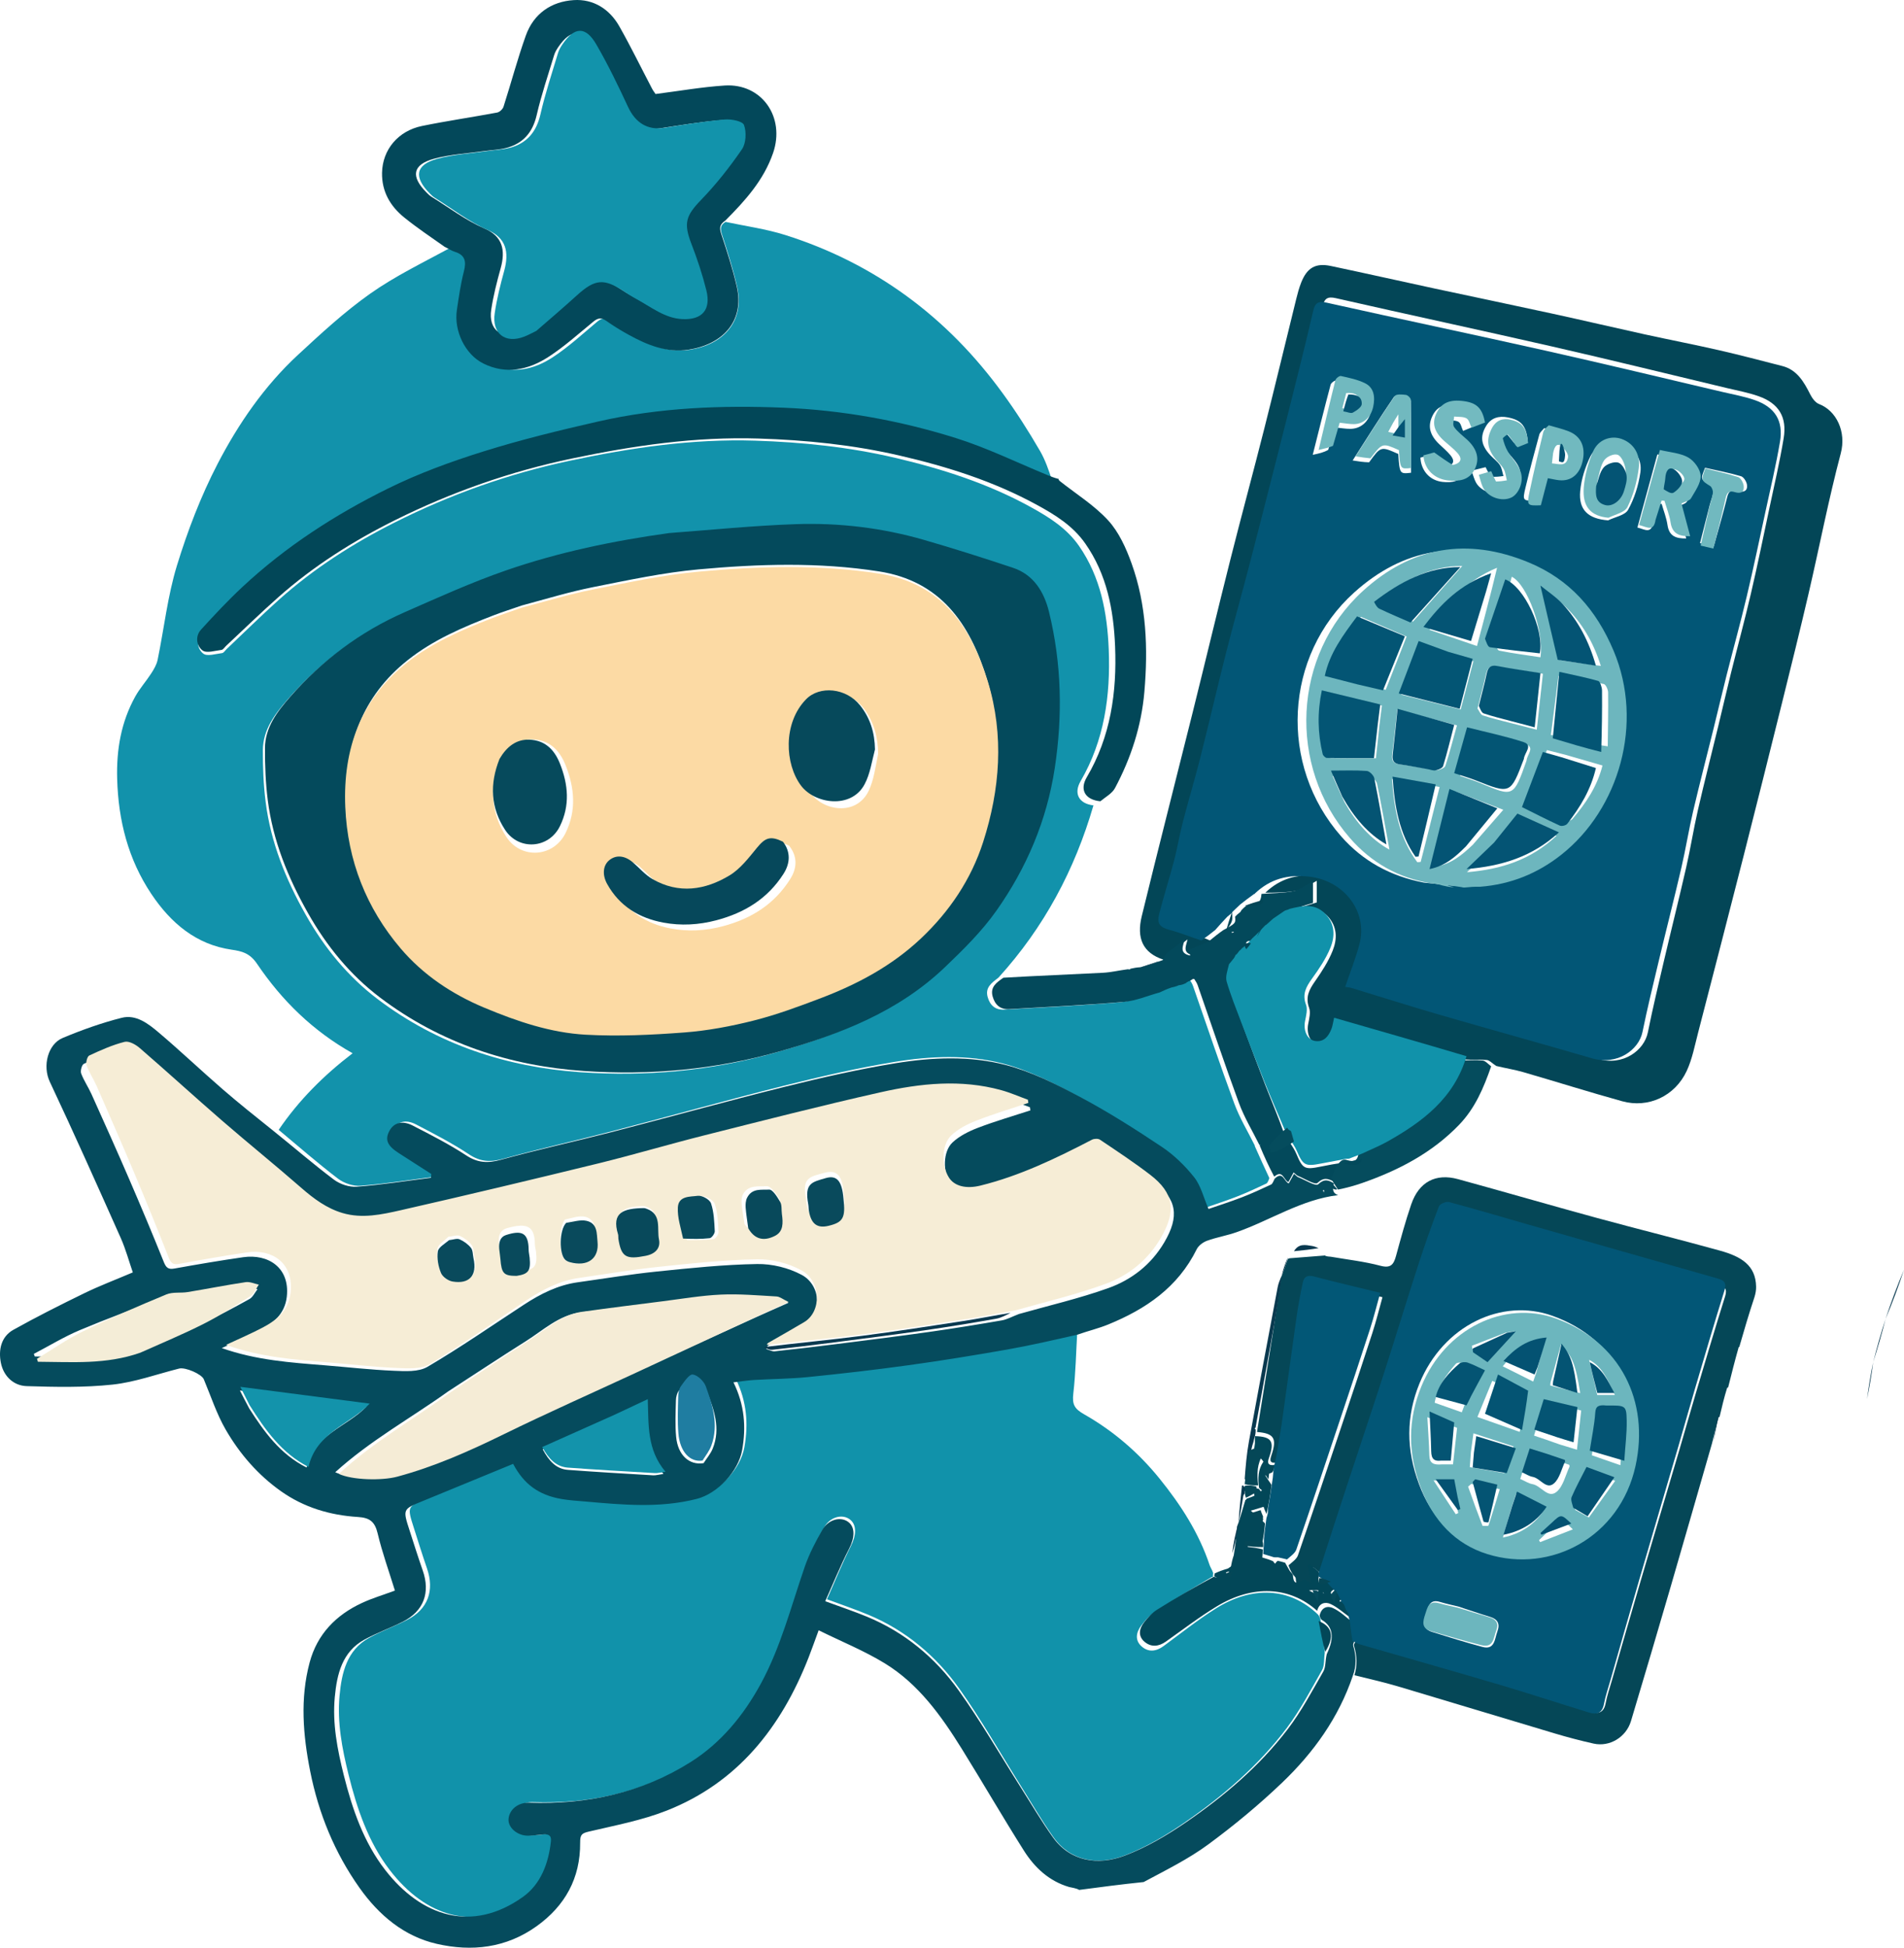 <svg width="309" height="316" viewBox="0 0 309 316" fill="none" xmlns="http://www.w3.org/2000/svg">
<path d="M45.226 183.308C48.487 178.517 52.505 174.495 57.227 170.882C50.783 167.27 45.745 162.324 41.717 156.372C40.54 154.633 39.276 154.323 37.573 154.076C31.836 153.245 27.714 149.766 24.539 145.004C20.815 139.417 19.2 133.146 19.014 126.356C18.883 121.582 19.663 117.124 21.955 112.997C22.685 111.682 23.71 110.546 24.527 109.278C24.967 108.597 25.417 107.845 25.579 107.062C26.631 101.96 27.197 96.707 28.713 91.764C30.448 86.105 32.599 80.491 35.307 75.269C38.708 68.712 42.927 62.601 48.343 57.587C52.094 54.114 55.884 50.613 60.023 47.683C64.098 44.799 68.636 42.618 73.214 40.135C73.948 40.403 74.415 40.752 74.936 40.914C76.581 41.425 76.806 42.459 76.396 44.079C75.88 46.12 75.592 48.227 75.283 50.318C74.784 53.698 76.602 57.517 79.467 58.969C83.052 60.784 86.554 60.025 89.715 57.956C92.263 56.289 94.546 54.18 96.902 52.209C97.618 51.61 98.168 51.515 98.949 52.08C100.08 52.899 101.27 53.64 102.483 54.322C105.44 55.986 108.526 57.276 111.981 56.74C117.253 55.922 120.904 52.266 119.626 46.546C118.979 43.652 118.067 40.817 117.155 37.996C116.849 37.051 116.936 36.469 117.753 36C120.992 36.689 124.302 37.138 127.451 38.133C130.948 39.237 134.402 40.62 137.692 42.273C144.293 45.591 150.219 49.896 155.515 55.27C160.78 60.612 165.014 66.67 168.776 73.147C169.618 74.596 170.176 76.221 170.738 77.927C170.102 77.882 169.592 77.676 169.085 77.466C164.162 75.422 159.346 73.018 154.293 71.413C145.296 68.555 136.029 66.867 126.61 66.467C116.589 66.042 106.583 66.44 96.753 68.702C90.508 70.139 84.267 71.68 78.155 73.619C72.938 75.275 67.738 77.199 62.832 79.654C54.358 83.894 46.4 89.091 39.405 95.703C37.081 97.9 34.895 100.264 32.748 102.651C31.765 103.743 32.039 105.315 32.985 106.04C33.638 106.54 35.007 106.083 36.045 105.957C36.315 105.924 36.545 105.529 36.79 105.297C39.601 102.638 42.356 99.912 45.233 97.334C50.915 92.242 57.284 88.18 64.004 84.795C73.081 80.223 82.582 76.848 92.502 74.743C102.425 72.637 112.378 71.168 122.553 71.493C130.196 71.737 137.741 72.516 145.211 74.262C152.903 76.061 160.377 78.455 167.357 82.313C170.29 83.934 173.132 85.71 175.135 88.607C178.604 93.621 179.699 99.403 179.937 105.36C180.238 112.857 179.223 120.114 175.379 126.719C174.18 128.779 175.131 130.399 177.455 130.666C174.416 141.131 169.442 150.449 162.059 158.594C160.913 159.489 159.853 160.207 160.289 161.765C160.672 163.13 161.558 163.889 162.982 163.805C169.184 163.437 175.392 163.159 181.581 162.63C183.563 162.461 185.491 161.622 187.559 161.075C188.235 160.812 188.794 160.562 189.454 160.302C189.802 160.206 190.051 160.12 190.393 160.028C190.547 160.005 190.607 159.989 190.775 159.962C191.143 159.833 191.405 159.716 191.754 159.575C191.929 159.466 192.016 159.382 192.186 159.288C192.406 159.188 192.544 159.098 192.759 158.987C192.837 158.966 192.985 158.901 193.089 158.967C193.335 159.342 193.503 159.641 193.615 159.962C195.839 166.327 197.978 172.726 200.316 179.047C201.19 181.41 202.521 183.591 203.641 185.851C203.638 185.846 203.63 185.84 203.649 185.968C204.429 187.741 205.191 189.386 206 191.13C205.866 191.502 205.745 191.912 205.496 192.03C203.94 192.767 202.375 193.493 200.775 194.118C198.982 194.817 197.15 195.405 195.452 196C194.64 194.106 194.217 192.215 193.157 190.86C191.684 188.978 189.907 187.223 187.953 185.902C183.649 182.991 179.258 180.177 174.703 177.72C170.897 175.667 166.938 173.645 162.814 172.566C157.046 171.058 151.012 171.323 145.149 172.288C139.16 173.273 133.217 174.646 127.319 176.127C117.983 178.473 108.709 181.086 99.392 183.518C93.506 185.054 87.563 186.357 81.704 187.994C79.625 188.574 77.991 188.527 76.122 187.286C73.379 185.464 70.437 183.95 67.519 182.43C65.825 181.547 64.468 181.969 63.769 183.303C63.026 184.721 63.415 185.69 65.238 186.888C66.985 188.035 68.743 189.164 70.497 190.301C70.484 190.509 70.472 190.716 70.459 190.924C66.485 191.434 62.521 192.068 58.533 192.378C57.323 192.472 55.833 191.974 54.843 191.221C51.547 188.712 48.419 185.964 45.226 183.308ZM107.833 86.962C98.942 88.181 90.159 90.011 81.658 92.953C76.06 94.889 70.625 97.359 65.184 99.753C58.058 102.889 51.882 107.524 46.702 113.456C44.697 115.753 42.673 118.33 42.66 121.722C42.65 124.525 42.76 127.352 43.112 130.127C43.945 136.694 46.372 142.654 49.588 148.366C52.628 153.767 56.453 158.433 61.258 162.074C71.034 169.481 82.263 173.137 94.196 173.958C104.819 174.689 115.394 173.757 125.767 170.799C135.568 168.005 144.952 164.421 152.557 157.135C155.513 154.302 158.49 151.366 160.849 148.017C165.691 141.142 168.978 133.484 170.273 124.959C171.565 116.454 171.383 108.034 169.347 99.693C168.542 96.391 166.829 93.648 163.514 92.542C158.749 90.952 153.961 89.425 149.14 88.032C142.386 86.081 135.452 85.249 128.469 85.486C121.68 85.716 114.905 86.403 107.833 86.962Z" fill="#1292AB"/>
<path d="M174.832 216C174.635 219.368 174.572 222.752 174.187 226.096C173.985 227.848 174.363 228.561 175.934 229.453C180.624 232.118 184.737 235.624 188.202 239.913C191.625 244.148 194.555 248.672 196.317 253.937C196.44 254.305 196.693 254.626 196.881 255.201C196.863 255.574 196.849 255.715 196.831 255.87C196.827 255.885 196.797 255.879 196.677 255.849C193.477 257.731 190.372 259.601 187.336 261.583C186.519 262.116 185.832 262.926 185.223 263.722C184.38 264.825 184.138 266.126 185.286 267.128C186.382 268.084 187.629 267.946 188.82 267.072C191.627 265.011 194.365 262.823 197.301 260.978C203.176 257.286 209.302 257.488 213.937 261.986C214.063 262.198 214.154 262.335 214.27 262.604C214.542 264.497 214.789 266.258 215 268.145C214.844 269.17 214.97 270.219 214.561 270.942C212.744 274.152 211.01 277.461 208.81 280.38C204.22 286.466 198.499 291.364 192.338 295.632C189.269 297.757 185.978 299.714 182.533 301.031C178.165 302.7 173.73 301.974 170.952 298.053C169.083 295.415 167.455 292.592 165.73 289.845C162.411 284.558 159.318 279.098 155.724 274.022C151.927 268.661 146.996 264.529 140.97 262.003C138.886 261.129 136.742 260.409 134.214 259.466C135.469 256.636 136.646 253.685 138.073 250.87C138.974 249.092 139.086 247.368 137.902 246.496C136.685 245.598 134.727 246.083 133.748 247.805C132.653 249.732 131.625 251.747 130.907 253.848C128.704 260.298 127.053 266.954 123.798 272.994C121.007 278.171 117.374 282.622 112.554 285.712C104.608 290.806 95.77 292.702 86.471 292.382C84.684 292.321 83.236 293.494 83.129 295.077C83.037 296.436 84.519 297.763 86.225 297.772C87.048 297.777 87.871 297.64 88.695 297.569C89.451 297.504 90.069 297.631 89.968 298.646C89.604 302.307 88.296 305.726 85.442 307.783C77.211 313.717 69.059 310.974 63.235 303.376C59.778 298.867 57.941 293.476 56.563 287.913C55.519 283.701 54.702 279.465 55.105 275.113C55.452 271.367 56.301 267.734 59.859 265.753C61.859 264.639 64.028 263.858 66.068 262.817C69.44 261.096 70.546 258.075 69.291 254.446C68.542 252.279 67.865 250.085 67.167 247.899C66.056 244.423 66.064 244.434 69.248 243.115C74.126 241.095 78.996 239.055 83.873 237.022C85.581 240.309 87.959 242.107 91.639 242.76C92.892 242.983 94.171 243.056 95.44 243.169C101.466 243.706 107.477 244.294 113.478 242.75C116.804 241.894 120.188 238.299 120.809 234.791C121.48 231.001 121.197 227.372 119.412 223.707C120.609 223.562 121.637 223.385 122.671 223.323C125.607 223.145 128.557 223.137 131.48 222.838C136.881 222.286 142.278 221.659 147.656 220.905C152.98 220.158 158.291 219.284 163.586 218.34C167.353 217.668 171.085 216.787 174.832 216Z" fill="#1192AA"/>
<path d="M174.883 216.53C171.023 217.404 167.268 218.279 163.479 218.946C158.15 219.884 152.808 220.752 147.451 221.493C142.04 222.241 136.61 222.865 131.176 223.413C128.235 223.71 125.267 223.718 122.313 223.894C121.273 223.956 120.239 224.132 119.034 224.275C120.83 227.915 121.114 231.518 120.44 235.282C119.815 238.765 116.41 242.336 113.063 243.186C107.026 244.719 100.978 244.134 94.916 243.601C93.639 243.489 92.352 243.416 91.091 243.195C87.389 242.547 84.996 240.761 83.278 237.498C78.37 239.517 73.471 241.542 68.564 243.548C65.36 244.858 65.352 244.847 66.469 248.299C67.172 250.469 67.853 252.648 68.607 254.8C69.87 258.403 68.757 261.403 65.364 263.112C63.311 264.146 61.129 264.922 59.117 266.027C55.537 267.994 54.683 271.603 54.334 275.322C53.928 279.644 54.75 283.849 55.8 288.032C57.188 293.557 59.036 298.909 62.514 303.388C68.373 310.932 76.575 313.656 84.856 307.764C87.728 305.721 89.044 302.325 89.41 298.691C89.511 297.682 88.889 297.557 88.129 297.621C87.301 297.691 86.472 297.827 85.645 297.823C83.927 297.814 82.437 296.496 82.529 295.146C82.637 293.575 84.094 292.41 85.892 292.471C95.248 292.788 104.139 290.905 112.135 285.846C116.983 282.779 120.639 278.359 123.447 273.218C126.722 267.22 128.383 260.611 130.599 254.206C131.322 252.119 132.356 250.118 133.458 248.205C134.443 246.495 136.413 246.013 137.637 246.905C138.828 247.772 138.715 249.483 137.809 251.248C136.374 254.044 135.189 256.974 133.927 259.784C136.47 260.721 138.627 261.436 140.724 262.304C146.787 264.812 151.748 268.915 155.568 274.239C159.185 279.28 162.296 284.701 165.636 289.951C167.371 292.679 169.009 295.482 170.889 298.101C173.685 301.995 178.147 302.716 182.541 301.058C186.007 299.751 189.319 297.808 192.406 295.697C198.605 291.459 204.361 286.596 208.979 280.552C211.193 277.654 212.937 274.368 214.766 271.18C215.177 270.462 215.05 269.42 215.319 268.368C216.643 265.622 216.307 263.828 214.448 262.77C214.356 262.634 214.264 262.497 214.152 262.145C214.468 260.67 215.515 260.511 216.351 260.904C217.494 261.44 218.462 262.366 219.562 263.252C219.699 264.327 219.778 265.275 219.772 266.301C219.66 266.593 219.562 266.83 219.619 267.018C220.111 268.645 220.164 270.257 219.555 271.865C217.251 278.691 213.17 284.348 208.104 289.194C204.332 292.802 200.283 296.152 196.093 299.239C192.88 301.607 189.255 303.386 185.604 305.345C181.959 305.718 178.525 306.174 175.09 306.629C175.09 306.629 175.096 306.672 175.063 306.557C174.519 306.344 174.008 306.246 173.498 306.147C170.276 305.202 167.924 303.023 166.172 300.253C162.729 294.81 159.499 289.224 156.099 283.751C152.753 278.363 149.055 273.207 143.61 269.872C140.261 267.821 136.582 266.334 132.859 264.498C132.205 266.271 131.744 267.592 131.235 268.894C126.772 280.305 119.659 289.24 108.21 293.749C104.166 295.342 99.818 296.156 95.571 297.156C94.415 297.429 94.143 297.654 94.153 298.947C94.197 304.721 91.7 309.202 87.102 312.501C82.127 316.069 76.554 316.671 70.874 315.37C65.582 314.158 61.506 310.744 58.339 306.276C54.306 300.585 51.7 294.215 50.337 287.354C49.176 281.51 48.683 275.588 50.248 269.731C51.484 265.101 54.562 262.001 58.754 260.059C60.409 259.292 62.172 258.769 64.091 258.058C63.121 254.915 62.029 251.895 61.29 248.788C60.829 246.852 59.989 246.235 58.062 246.115C53.587 245.837 49.332 244.583 45.584 241.926C41.87 239.294 38.903 235.88 36.629 231.945C35.154 229.394 34.222 226.511 33.071 223.767C32.723 222.938 30.096 221.779 29.064 222.038C25.469 222.944 21.913 224.246 18.265 224.638C13.659 225.132 8.973 225.032 4.33 224.886C2.203 224.82 0.582 223.286 0.144 221.113C-0.277 219.024 0.174 216.864 2.166 215.752C5.949 213.64 9.822 211.69 13.715 209.797C16.158 208.609 18.705 207.647 21.555 206.435C20.927 204.623 20.402 202.662 19.588 200.836C15.81 192.362 12.029 183.888 8.078 175.498C6.869 172.932 7.774 169.403 10.169 168.402C13.282 167.099 16.49 165.952 19.751 165.129C22.077 164.541 24.052 166.072 25.754 167.514C29.263 170.487 32.608 173.663 36.084 176.678C38.751 178.991 41.514 181.185 44.354 183.46C47.697 186.136 50.854 188.877 54.182 191.379C55.182 192.13 56.686 192.627 57.907 192.533C61.934 192.224 65.936 191.591 69.947 191.083C69.96 190.875 69.973 190.668 69.986 190.461C68.216 189.327 66.44 188.201 64.677 187.057C62.836 185.862 62.444 184.896 63.194 183.482C63.899 182.151 65.269 181.731 66.979 182.611C69.925 184.127 72.895 185.637 75.665 187.454C77.551 188.692 79.201 188.739 81.3 188.16C87.215 186.528 93.215 185.228 99.156 183.696C108.562 181.271 117.925 178.665 127.351 176.325C133.305 174.847 139.304 173.478 145.351 172.496C151.27 171.534 157.362 171.269 163.184 172.773C167.348 173.849 171.345 175.866 175.187 177.914C179.785 180.364 184.219 183.171 188.564 186.074C190.536 187.391 192.33 189.141 193.817 191.019C194.887 192.37 195.314 194.256 196.133 196.145C197.848 195.551 199.698 194.965 201.507 194.268C203.123 193.645 204.703 192.92 206.274 192.185C206.525 192.067 206.647 191.659 206.871 191.223C208.238 189.915 208.385 191.723 209.147 191.998C209.414 191.516 209.685 191.026 210.006 190.445C210.346 190.723 210.492 190.91 210.681 190.985C211.796 191.43 213.525 192.52 213.924 192.143C214.914 191.209 215.586 191.435 216.49 191.993C216.225 192.902 216.236 193.581 217.159 193.899C211.208 194.61 206.183 197.979 200.661 199.918C199.104 200.464 197.454 200.736 195.903 201.297C195.252 201.533 194.513 202.072 194.213 202.681C191.144 208.891 185.915 212.407 179.859 214.882C178.28 215.528 176.604 215.926 174.883 216.53ZM165.349 213.191C170.196 211.815 175.125 210.681 179.863 208.986C183.617 207.643 186.797 205.213 188.943 201.577C191.44 197.347 191.034 194.508 187.146 191.599C184.497 189.617 181.707 187.828 178.942 186.015C178.621 185.805 177.974 185.837 177.607 186.023C171.731 188.995 165.794 191.787 159.37 193.329C157.076 193.88 155.128 193.443 154.218 192.03C153.001 190.14 153.007 186.83 154.587 185.35C155.726 184.284 157.246 183.534 158.715 182.973C161.504 181.907 164.379 181.077 167.218 180.15C167.194 179.981 167.17 179.812 167.145 179.643C165.695 179.129 164.269 178.515 162.789 178.117C156.189 176.343 149.569 177.026 143.054 178.453C133.417 180.565 123.838 182.958 114.252 185.309C108.424 186.739 102.652 188.413 96.815 189.806C86.09 192.366 75.349 194.861 64.585 197.247C61.466 197.938 58.257 198.627 55.043 197.701C52.476 196.962 50.353 195.438 48.311 193.7C44.031 190.057 39.614 186.584 35.32 182.959C30.806 179.148 26.391 175.213 21.875 171.405C21.205 170.841 20.108 170.241 19.388 170.419C17.403 170.909 15.487 171.745 13.609 172.595C13.283 172.743 13.013 173.73 13.17 174.154C13.601 175.317 14.329 176.361 14.841 177.499C16.919 182.117 18.995 186.737 21.003 191.387C22.919 195.823 24.786 200.283 26.591 204.767C26.964 205.692 27.329 205.985 28.31 205.808C32.015 205.14 35.728 204.508 39.453 203.973C43.505 203.391 47.071 205.644 46.545 210.38C46.232 213.196 44.305 214.749 42.057 215.913C40.139 216.905 38.138 217.73 35.99 218.713C41.594 220.692 47.178 221.062 52.749 221.512C56.461 221.812 60.166 222.24 63.883 222.393C65.724 222.468 67.902 222.62 69.378 221.754C74.725 218.616 79.841 215.063 85.042 211.665C87.736 209.905 90.562 208.483 93.774 208.038C98.047 207.445 102.307 206.735 106.594 206.294C112.007 205.738 117.437 205.168 122.868 205.077C125.295 205.036 127.973 205.692 130.122 206.844C133.295 208.545 133.474 213.39 130.54 215.094C128.633 216.2 126.699 217.257 124.699 218.249C124.625 218.31 124.551 218.371 124.484 218.573C124.484 218.573 124.482 218.714 124.363 218.873C124.824 219.003 125.301 219.285 125.745 219.237C129.171 218.873 132.593 218.465 136.012 218.032C140.918 217.411 145.827 216.798 150.724 216.104C154.688 215.543 158.641 214.899 162.587 214.218C163.448 214.07 164.258 213.607 165.349 213.191ZM72.72 225.754C66.669 230.092 60.099 233.691 54.403 238.859C56.523 239.846 61.397 239.97 63.92 239.309C69.972 237.724 75.673 235.241 81.321 232.536C88.474 229.11 95.752 225.956 102.973 222.678C109.547 219.693 116.117 216.697 122.691 213.712C124.292 212.985 125.903 212.282 127.926 211.383C126.986 210.945 126.473 210.518 125.939 210.489C122.907 210.319 119.863 210.057 116.838 210.191C113.65 210.332 110.477 210.868 107.302 211.26C102.907 211.803 98.512 212.342 94.125 212.94C90.67 213.411 88.153 215.823 85.341 217.594C81.173 220.219 77.063 222.941 72.72 225.754ZM22.54 218.751C25.949 217.417 29.4 216.184 32.754 214.717C35.396 213.56 37.942 212.161 40.475 210.764C41.033 210.456 41.358 209.705 41.791 209.158C41.071 209.032 40.329 208.721 39.636 208.81C36.47 209.22 33.321 209.764 30.159 210.212C28.991 210.378 27.72 210.167 26.642 210.554C22.047 212.201 17.466 213.906 12.963 215.797C10.391 216.878 7.977 218.356 5.491 219.655C5.542 219.795 5.593 219.935 5.644 220.074C11.214 220.098 16.808 220.499 22.54 218.751ZM99.375 230.017C95.629 231.716 91.883 233.416 88.079 235.141C89.091 237.028 90.257 238.329 92.166 238.473C96.77 238.82 101.381 239.084 105.99 239.357C106.434 239.384 106.887 239.242 107.665 239.132C104.682 235.553 105.001 231.486 104.849 227.394C103.006 228.272 101.304 229.084 99.375 230.017ZM40.464 228.537C42.884 232.316 45.469 235.925 49.751 238.09C51.026 232.668 56.292 231.51 59.47 228.212C52.557 227.33 45.779 226.466 38.933 225.593C39.357 226.429 39.839 227.38 40.464 228.537ZM114.185 237.385C114.687 236.6 115.323 235.871 115.668 235.019C116.994 231.742 115.875 228.64 114.668 225.66C114.317 224.794 113.181 223.851 112.317 223.751C111.677 223.677 110.821 224.849 110.203 225.591C109.873 225.987 109.713 226.642 109.699 227.186C109.648 229.166 109.549 231.163 109.732 233.128C110.001 236.02 111.804 237.766 114.185 237.385ZM214.874 193.439C214.875 193.315 214.878 193.191 214.872 193.067C214.872 193.064 214.734 193.062 214.734 193.065C214.724 193.189 214.723 193.313 214.874 193.439Z" fill="#054B5D"/>
<path d="M188.836 155.706C185.415 154.588 184.436 152.167 185.293 148.65C187.987 137.595 190.82 126.576 193.571 115.535C195.614 107.334 197.577 99.11 199.643 90.915C201.446 83.768 203.381 76.658 205.188 69.513C206.96 62.513 208.639 55.489 210.372 48.478C210.59 47.598 210.827 46.713 211.157 45.874C212.111 43.443 213.496 42.628 215.98 43.152C221.62 44.342 227.244 45.61 232.879 46.822C239.223 48.187 245.576 49.502 251.915 50.882C256.912 51.969 261.892 53.141 266.887 54.239C270.915 55.123 274.964 55.903 278.984 56.821C282.422 57.606 285.836 58.509 289.254 59.386C291.61 59.99 292.734 61.902 293.765 63.954C294.081 64.583 294.605 65.315 295.197 65.543C298.019 66.626 299.673 70.019 298.737 73.556C296.755 81.043 295.285 88.675 293.531 96.229C292.155 102.154 290.69 108.057 289.224 113.959C287.165 122.253 285.09 130.542 282.981 138.823C280.542 148.399 278.07 157.967 275.588 167.531C275.044 169.624 274.637 171.809 273.741 173.739C271.83 177.851 267.499 179.843 263.251 178.664C257.877 177.173 252.553 175.493 247.194 173.941C245.826 173.545 244.41 173.327 242.828 172.944C242.192 172.552 241.765 172.024 241.294 171.976C240.149 171.86 238.983 171.968 237.735 171.89C230.743 169.741 223.842 167.688 216.879 165.617C216.704 166.403 216.645 166.923 216.471 167.397C216.026 168.604 215.308 169.609 213.919 169.412C212.643 169.232 212.011 167.719 212.299 166.175C212.463 165.298 212.733 164.275 212.456 163.512C211.826 161.774 212.459 160.577 213.393 159.239C214.489 157.669 215.569 156.021 216.278 154.244C217.04 152.333 217.048 150.309 215.445 148.628C213.811 146.915 211.904 147.342 210.004 147.628C211.264 147.132 212.498 146.768 213.695 146.415C213.695 145.304 213.695 144.159 213.695 142.908C212.375 143.59 211.479 144.318 210.488 144.506C208.785 144.829 207.023 144.815 205.34 144.839C207.799 142.495 210.52 141.788 213.795 142.099C219.447 142.637 223.473 147.724 222.055 153.176C221.442 155.531 220.545 157.807 219.772 160.136C220.038 160.18 220.431 160.198 220.796 160.311C225.458 161.754 230.1 163.266 234.777 164.649C242.944 167.064 251.142 169.36 259.305 171.789C263.424 173.015 266.848 170.396 267.429 167.505C268.218 163.581 269.151 159.687 270.065 155.791C271.245 150.759 272.507 145.747 273.656 140.708C274.357 137.635 274.844 134.51 275.549 131.438C276.589 126.907 277.742 122.404 278.838 117.887C279.541 114.986 280.205 112.076 280.924 109.18C281.986 104.902 283.144 100.65 284.144 96.357C285.223 91.724 286.179 87.06 287.166 82.404C287.963 78.643 288.843 74.894 289.47 71.102C290.041 67.649 288.668 65.436 285.404 64.282C283.739 63.692 281.983 63.373 280.261 62.961C270.81 60.702 261.371 58.38 251.899 56.216C240.21 53.546 228.486 51.038 216.795 48.375C215.476 48.075 214.949 48.403 214.662 49.66C213.96 52.736 213.234 55.807 212.486 58.872C211.209 64.097 209.916 69.317 208.615 74.536C207.226 80.105 205.837 85.675 204.414 91.235C203.176 96.074 201.844 100.888 200.637 105.736C199.223 111.415 197.932 117.128 196.521 122.809C195.654 126.301 194.629 129.75 193.741 133.237C193.219 135.289 192.889 137.395 192.362 139.446C191.62 142.336 190.726 145.183 189.994 148.076C189.542 149.862 190.048 150.404 191.767 150.869C193.409 151.314 194.994 151.989 196.583 152.676C195.537 153.197 194.511 153.605 193.535 153.994C193.567 154.276 193.603 154.592 193.648 154.984C191.746 154.62 192.546 153.359 192.723 152.415C191.697 153.196 190.735 153.878 189.836 154.64C189.536 154.895 189.397 155.355 189.127 155.717C188.991 155.713 188.913 155.711 188.836 155.706Z" fill="#034657"/>
<path d="M219.809 271.794C220.286 270.238 220.234 268.64 219.746 267.028C219.69 266.842 219.787 266.607 220.009 266.372C220.556 266.515 220.894 266.734 221.262 266.84C228.704 268.977 236.161 271.063 243.592 273.243C248.459 274.672 253.285 276.247 258.138 277.727C259.342 278.094 260.279 277.912 260.573 276.359C260.813 275.089 261.243 273.855 261.602 272.61C263.148 267.247 264.68 261.88 266.251 256.526C268.344 249.389 270.472 242.264 272.575 235.13C273.467 232.106 274.314 229.069 275.213 226.048C276.777 220.795 278.327 215.537 279.971 210.31C280.368 209.047 279.849 208.681 278.857 208.403C273.44 206.884 268.026 205.352 262.611 203.821C257.664 202.422 252.717 201.024 247.772 199.618C243.729 198.468 239.699 197.27 235.636 196.2C235.16 196.075 234.159 196.486 234.002 196.893C232.782 200.047 231.652 203.242 230.603 206.461C228.748 212.149 226.998 217.873 225.149 223.563C223.305 229.239 221.388 234.891 219.511 240.556C217.881 245.477 216.263 250.403 214.519 255.326C213.976 254.976 213.553 254.626 213.13 254.277C212.99 254.279 212.849 254.282 212.708 254.284C212.913 255.313 213.117 256.342 213.321 257.372C213.319 257.373 213.317 257.376 213.224 257.302C212.711 257.103 212.124 256.733 211.899 256.895C210.785 257.693 210.36 257.409 210.282 256.091C210.267 255.837 209.925 255.614 209.769 255.354C209.496 254.9 209.249 254.429 209.117 253.961C209.721 253.42 210.426 252.965 210.644 252.333C213.065 245.302 215.417 238.245 217.776 231.191C219.435 226.229 221.101 221.27 222.712 216.292C223.341 214.35 223.828 212.359 224.36 210.46C220.549 209.532 217.062 208.73 213.607 207.809C212.585 207.537 211.93 207.71 211.707 208.741C211.307 210.598 210.954 212.469 210.684 214.35C209.859 220.096 209.097 225.851 208.279 231.597C208.009 233.488 207.642 235.364 207.219 237.256C205.961 237.514 206.098 236.814 206.339 236.105C207.275 233.349 206.769 232.553 204 232.327C204.882 226.744 205.776 221.307 206.638 215.865C207.086 213.034 207.477 210.193 207.894 207.357C207.894 207.357 207.795 207.379 207.9 207.272C208.324 206.24 208.641 205.314 208.958 204.389C208.962 204.28 209.012 204.203 209.309 204.14C211.366 203.977 213.222 203.833 215.077 203.688C215.077 203.688 215.068 203.65 215.086 203.746C215.396 203.859 215.687 203.875 215.978 203.892C218.668 204.36 221.401 204.66 224.033 205.359C225.699 205.801 226.175 205.167 226.559 203.766C227.328 200.96 228.085 198.143 229.028 195.395C230.274 191.762 232.99 190.312 236.619 191.305C244.11 193.357 251.571 195.528 259.064 197.573C265.755 199.399 272.489 201.059 279.172 202.916C282.55 203.855 284.944 205.264 284.999 208.763C285.008 209.305 284.918 209.849 284.726 210.471C283.807 213.216 283.036 215.881 282.265 218.546C282.265 218.546 282.259 218.506 282.17 218.569C281.54 220.788 280.999 222.944 280.458 225.101C280.458 225.101 280.434 225.122 280.305 225.141C279.808 226.729 279.439 228.297 279.071 229.865C279.071 229.865 279.036 229.894 278.934 229.904C278.503 231.332 278.173 232.751 277.844 234.17C275.601 241.95 273.376 249.736 271.11 257.509C268.997 264.757 266.863 272 264.69 279.23C263.901 281.854 261.218 283.46 258.631 282.883C256.497 282.407 254.377 281.848 252.28 281.223C243.971 278.749 235.678 276.217 227.367 273.746C224.909 273.015 222.414 272.416 219.809 271.794Z" fill="#054757"/>
<path d="M117.695 35.805C116.815 36.382 116.726 36.967 117.039 37.916C117.973 40.747 118.908 43.594 119.57 46.499C120.88 52.242 117.14 55.913 111.739 56.734C108.2 57.272 105.039 55.977 102.01 54.307C100.767 53.621 99.548 52.877 98.39 52.056C97.59 51.488 97.026 51.584 96.293 52.185C93.879 54.164 91.54 56.281 88.931 57.955C85.693 60.032 82.105 60.794 78.432 58.971C75.497 57.514 73.635 53.68 74.147 50.286C74.463 48.187 74.758 46.071 75.287 44.023C75.706 42.396 75.476 41.358 73.791 40.845C73.258 40.682 72.779 40.332 72.152 40.037C69.879 38.438 67.665 36.951 65.596 35.279C63.337 33.454 61.94 31.07 62.002 28.025C62.078 24.273 64.616 21.232 68.487 20.439C72.534 19.609 76.627 19.019 80.688 18.259C81.084 18.184 81.589 17.708 81.717 17.31C82.95 13.472 83.98 9.561 85.335 5.769C86.619 2.179 89.501 0.247 93.115 0.017C96.286 -0.185 98.909 1.445 100.515 4.279C102.391 7.592 104.061 11.025 105.831 14.401C106.012 14.747 106.263 15.055 106.394 15.252C110.22 14.768 113.901 14.112 117.608 13.875C123.628 13.489 127.479 19.007 125.457 24.842C123.934 29.239 120.946 32.547 117.695 35.805ZM86.535 53.013C88.686 51.154 90.861 49.324 92.98 47.43C95.876 44.842 97.325 44.697 100.534 46.78C101.202 47.214 101.876 47.648 102.578 48.019C104.969 49.283 107.14 51.08 110.006 51.207C113.18 51.348 114.641 49.721 113.851 46.61C113.216 44.111 112.383 41.649 111.442 39.25C110.152 35.963 110.551 34.775 113.01 32.272C115.429 29.81 117.621 27.075 119.6 24.235C120.258 23.29 120.345 21.493 119.926 20.387C119.689 19.76 117.866 19.418 116.806 19.512C113.54 19.802 110.292 20.329 107.048 20.833C104.387 21.247 102.422 20.044 101.231 17.523C99.64 14.155 97.994 10.797 96.109 7.594C94.387 4.67 92.591 4.756 90.657 7.559C90.366 7.981 90.083 8.441 89.935 8.928C88.953 12.167 87.859 15.382 87.098 18.675C86.44 21.526 84.873 23.286 82.168 24.003C81.026 24.305 79.816 24.336 78.639 24.504C75.898 24.895 73.09 25.034 70.435 25.756C66.94 26.705 66.621 28.633 69.231 31.242C69.473 31.484 69.721 31.735 70.008 31.912C72.861 33.672 75.58 35.758 78.621 37.069C81.545 38.328 82.082 40.548 81.249 43.535C80.634 45.745 80.062 47.985 79.721 50.251C79.232 53.496 81.407 55.152 84.457 53.997C85.093 53.756 85.699 53.434 86.535 53.013Z" fill="#03485A"/>
<path d="M178.576 130C176.122 129.761 175.165 128.149 176.373 126.099C180.247 119.528 181.27 112.307 180.967 104.847C180.726 98.921 179.623 93.167 176.127 88.178C174.108 85.296 171.244 83.529 168.287 81.916C161.253 78.077 153.72 75.695 145.967 73.905C138.439 72.167 130.835 71.393 123.132 71.15C112.877 70.826 102.846 72.288 92.845 74.383C82.847 76.478 73.272 79.836 64.123 84.385C57.35 87.753 50.932 91.795 45.205 96.861C42.305 99.427 39.529 102.139 36.696 104.785C36.449 105.016 36.217 105.409 35.945 105.441C34.899 105.567 33.519 106.021 32.861 105.524C31.907 104.802 31.632 103.239 32.623 102.152C34.786 99.777 36.989 97.425 39.331 95.239C46.381 88.659 54.402 83.489 62.943 79.27C67.887 76.828 73.127 74.912 78.386 73.265C84.545 71.336 90.836 69.803 97.129 68.373C107.037 66.122 117.121 65.726 127.221 66.149C136.713 66.547 146.054 68.226 155.121 71.07C160.214 72.667 165.068 75.059 170.029 77.093C170.541 77.302 171.054 77.507 171.695 77.68C171.824 77.646 171.816 77.657 171.788 77.749C171.846 77.915 171.93 77.989 172.015 78.063C174.66 80.159 177.598 81.975 179.855 84.442C181.584 86.333 182.756 88.933 183.648 91.417C186.067 98.147 186.332 105.178 185.72 112.258C185.24 117.805 183.546 122.994 180.953 127.857C180.49 128.726 179.456 129.276 178.576 130Z" fill="#024758"/>
<path d="M188.717 155.759C188.928 155.395 189.066 154.937 189.365 154.683C190.258 153.924 191.214 153.245 192.234 152.467C192.058 153.407 191.264 154.663 193.154 155.026C193.109 154.635 193.073 154.321 193.041 154.039C194.012 153.652 195.032 153.246 196.186 152.716C197.019 152.028 197.718 151.464 198.539 150.896C200.508 149.84 200.56 149.778 200.439 148.727C200.676 148.47 200.868 148.302 201.134 148.096C201.299 147.988 201.365 147.899 201.451 147.694C201.797 147.316 202.099 147.034 202.476 146.839C203.911 147.075 204.648 146.456 204.727 145.026C204.729 145.028 204.725 145.026 204.725 145.026C206.451 144.899 208.203 144.913 209.896 144.592C210.881 144.404 211.772 143.679 213.084 143C213.084 144.246 213.084 145.387 213.084 146.492C211.895 146.844 210.668 147.206 209.356 147.78C209.088 148.044 208.904 148.095 208.683 148.093C208.567 148.103 208.488 148.167 208.341 148.314C207.75 148.769 207.226 149.141 206.583 149.518C206.228 149.784 205.992 150.044 205.727 150.366C205.642 150.507 205.57 150.56 205.348 150.58C204.839 151.051 204.464 151.529 204.047 152.088C203.83 152.331 203.656 152.495 203.355 152.649C202.401 152.572 201.918 152.768 202.4 153.825C202.166 154.06 201.975 154.212 201.704 154.4C201.554 154.532 201.485 154.628 201.412 154.713C201.409 154.701 201.431 154.708 201.352 154.749C201.21 154.89 201.147 154.99 201.058 155.158C200.987 155.315 200.916 155.375 200.728 155.454C200.563 155.703 200.493 155.902 200.417 156.09C200.411 156.079 200.431 156.093 200.316 156.11C200.062 156.379 199.922 156.633 199.705 156.982C199.543 157.974 199.195 158.951 199.422 159.752C200.073 162.039 200.935 164.263 201.756 166.495C202.944 169.724 204.143 172.949 205.389 176.154C206.365 178.664 207.419 181.141 208.313 183.657C207.56 184.331 206.9 184.953 206.328 185.654C206.196 185.816 206.368 186.246 206.4 186.553C206.682 186.489 206.984 186.47 207.243 186.351C207.913 186.043 208.564 185.691 209.332 185.388C209.76 186.016 210.129 186.589 210.39 187.211C211.408 189.63 211.719 189.804 214.299 189.279C215.538 189.026 216.78 188.789 218 188.656C217.018 189.472 216.88 190.676 216.36 191.648C215.463 191.212 214.798 190.985 213.82 191.922C213.425 192.3 211.714 191.206 210.61 190.76C210.424 190.685 210.28 190.497 209.943 190.218C209.625 190.801 209.357 191.293 209.094 191.776C208.34 191.501 208.194 189.687 206.795 190.901C205.947 189.32 205.185 187.673 204.447 185.887C204.469 185.747 204.489 185.648 204.489 185.648L204.401 185.786C203.279 183.521 201.95 181.339 201.077 178.975C198.743 172.651 196.606 166.249 194.384 159.88C194.272 159.56 194.104 159.26 193.819 158.837C193.602 158.791 193.527 158.859 193.453 158.927C193.315 159.016 193.177 159.106 192.868 159.227C192.61 159.346 192.525 159.431 192.439 159.517C192.178 159.634 191.916 159.752 191.509 159.824C191.267 159.837 191.17 159.895 191.073 159.953C190.825 160.039 190.576 160.125 190.099 160.219C189.321 160.487 188.771 160.748 188.221 161.009C186.271 161.542 184.345 162.381 182.366 162.55C176.185 163.079 169.984 163.357 163.79 163.725C162.368 163.81 161.483 163.051 161.1 161.684C160.664 160.125 161.724 159.408 162.847 158.625C168.286 158.308 173.648 158.103 179.006 157.823C180.299 157.755 181.579 157.44 183.031 157.252C183.198 157.267 183.348 157.288 183.348 157.288L183.462 157.169C183.937 157.064 184.412 156.959 185.103 156.92C186.452 156.578 187.584 156.168 188.717 155.759ZM200.262 151.182C200.142 151.18 200.022 151.178 199.903 151.184C199.9 151.184 199.898 151.325 199.901 151.326C200.02 151.335 200.14 151.336 200.262 151.182Z" fill="#03495B"/>
<path d="M208.561 253.541C208.814 253.984 209.055 254.435 209.323 254.869C209.476 255.117 209.812 255.33 209.827 255.573C209.903 256.832 210.32 257.103 211.413 256.34C211.634 256.186 212.21 256.539 212.73 256.768C212.863 256.892 212.887 256.906 212.912 256.921C212.877 256.879 212.843 256.837 212.809 256.796C212.608 255.812 212.407 254.829 212.207 253.846C212.345 253.843 212.483 253.841 212.621 253.839C213.035 254.173 213.45 254.507 213.985 254.95C214.108 255.203 214.11 255.348 214.066 255.599C213.665 257.474 214.618 256.832 215.518 256.514C215.986 256.967 216.358 257.371 216.614 257.778C215.788 258.339 215.788 258.339 216.514 259.189C216.691 258.827 216.87 258.466 217.133 258.169C217.383 258.624 217.548 259.013 217.628 259.412C217.491 259.562 217.441 259.702 217.39 259.842C217.603 259.806 217.816 259.771 218.104 259.793C218.235 260.031 218.29 260.21 218.274 260.449C218.364 260.792 218.525 261.077 218.767 261.432C218.899 261.781 218.949 262.06 219 262.338C217.986 261.619 217.045 260.742 215.934 260.234C215.121 259.862 214.103 260.012 213.762 261.339C209.249 257.314 203.258 257.124 197.513 260.596C194.641 262.331 191.964 264.388 189.218 266.327C188.054 267.148 186.834 267.278 185.763 266.379C184.64 265.437 184.876 264.214 185.701 263.176C186.296 262.427 186.968 261.666 187.767 261.165C190.737 259.301 193.773 257.543 196.967 255.828C197.268 255.913 197.386 255.915 197.504 255.916C197.355 255.87 197.206 255.825 197.057 255.779C197.071 255.647 197.084 255.514 197.119 255.283C197.793 254.955 198.445 254.727 199.298 254.472C199.583 254.373 199.668 254.3 199.754 254.228C199.864 253.648 199.974 253.069 200.229 252.324C200.506 250.664 200.64 249.168 200.773 247.673C200.766 247.617 200.759 247.561 200.885 247.389C201.356 245.993 201.695 244.712 202.102 243.394C202.256 243.29 202.317 243.207 202.355 243.105C202.357 243.105 202.354 243.101 202.474 243.1C202.925 242.954 203.257 242.808 203.589 242.662C203.564 242.538 203.539 242.415 203.513 242.291C203.128 242.237 202.742 242.182 202.304 242.053C202.083 241.92 201.915 241.861 201.747 241.802C201.773 241.613 201.799 241.425 202.002 241.193C202.24 241.153 202.301 241.156 202.437 241.214C203.114 241.339 203.715 241.408 204.33 241.565C204.438 241.755 204.534 241.857 204.63 241.958C204.685 241.893 204.741 241.828 204.796 241.764C204.636 241.668 204.477 241.572 204.33 241.363C204.135 239.817 204.157 238.431 205.025 237.162C205.068 237.099 204.575 236.488 204.261 236.409C203.885 236.313 203.433 236.515 203.016 236.473C203.123 236 203.23 235.642 203.434 235.268C203.574 234.936 203.616 234.617 203.659 234.178C203.66 233.815 203.661 233.572 203.662 233.248C203.663 233.11 203.663 233.055 203.663 233.001C203.664 233.001 203.663 233 203.663 233C206.381 233.08 206.877 233.84 205.959 236.474C205.722 237.152 205.588 237.82 206.825 237.691C206.823 238.159 206.72 238.517 206.488 238.874C206.019 239.045 205.679 239.218 205.339 239.39C205.653 239.868 205.967 240.346 206.357 240.902C206.162 242.558 205.892 244.136 205.539 245.636C205.335 245.221 205.214 244.883 205.065 244.467C204.482 244.643 203.963 244.799 202.985 245.095C203.965 245.912 204.637 246.472 205.306 247.173C205.195 248.302 205.085 249.29 204.853 250.263C203.994 250.247 203.258 250.247 202.522 250.247C202.513 250.486 202.504 250.724 202.496 250.963C203.316 251.061 204.137 251.158 204.957 251.378C204.921 251.928 204.885 252.356 204.858 252.688C205.544 252.893 206.074 253.05 206.618 253.302C206.734 253.498 206.836 253.599 206.938 253.701C207.043 253.542 207.149 253.382 207.369 253.222C207.842 253.328 208.202 253.434 208.561 253.541ZM214.732 258.348C214.708 258.334 214.683 258.319 214.659 258.305C214.694 258.346 214.729 258.388 214.798 258.508C214.822 258.522 214.847 258.537 214.871 258.551C214.836 258.509 214.801 258.468 214.732 258.348ZM212.444 258.045C212.904 258.279 213.364 258.512 213.824 258.746C213.877 258.508 213.931 258.269 213.984 258.031C213.429 257.98 212.874 257.928 212.444 258.045ZM199.446 254.944C199.28 255.004 199.113 255.063 198.947 255.122C199.034 255.223 199.12 255.323 199.207 255.423C199.33 255.309 199.453 255.194 199.446 254.944Z" fill="#024758"/>
<path d="M216 191.182C216.529 190.238 216.67 189.069 217.766 188.261C218.013 188.134 218.144 188.131 218.399 188.149C219.358 188.424 220.187 188.668 220.447 187.315C221.797 186.651 223.104 186.136 224.321 185.462C229.984 182.325 235.022 178.583 237.079 172.061C238.249 172.044 239.428 171.939 240.586 172.051C241.064 172.097 241.495 172.608 242 173.007C240.783 176.494 239.401 179.786 236.807 182.479C232.398 187.058 226.96 189.881 221.041 191.942C219.798 192.374 218.526 192.725 217.141 193C216.677 192.318 216.338 191.75 216 191.182Z" fill="#054C5D"/>
<path d="M203.417 233.957C203.296 234.326 203.175 234.695 203.046 235.32C202.797 237.05 202.554 238.525 202.312 240C202.243 239.998 202.173 239.995 202 239.986C202.156 237.935 202.323 235.876 202.692 233.847C204.209 225.502 205.784 217.166 207.353 208.829C207.465 208.234 207.703 207.659 208 207C207.654 209.713 207.22 212.505 206.721 215.287C205.763 220.637 204.769 225.981 203.788 231.468C203.786 231.609 203.787 231.61 203.731 231.641C203.655 231.708 203.607 231.759 203.619 231.776C203.664 231.839 203.728 231.892 203.785 231.948C203.784 232.197 203.783 232.447 203.691 232.895C203.539 233.382 203.478 233.669 203.417 233.957Z" fill="#09394F"/>
<path d="M306 214C306.871 211.365 307.879 208.663 309 206C308.121 208.67 307.129 211.302 306 214Z" fill="#09394F"/>
<path d="M304 221C304.571 218.758 305.22 216.412 306 214C305.446 216.255 304.763 218.576 304 221Z" fill="#09394F"/>
<path d="M201.56 241.031C201.697 240.952 201.813 241.018 201.964 241.301C202 241.789 202 242.059 202 242.329C202 242.329 202.002 242.334 201.953 242.376C201.845 242.491 201.803 242.584 201.779 242.697C201.545 244.119 201.312 245.541 201 247C201.127 245.083 201.333 243.129 201.56 241.031Z" fill="#09394F"/>
<path d="M214 202.5C212.745 202.719 211.42 202.858 210 203C210.758 201.711 211.85 201.973 212.921 202.144C213.26 202.199 213.593 202.326 214 202.5Z" fill="#09394F"/>
<path d="M201 247C200.817 248.559 200.534 250.258 200 252C200.132 250.408 200.516 248.774 201 247Z" fill="#09394F"/>
<path d="M303 227C303.254 225.086 303.573 223.045 304 221C303.76 222.955 303.412 224.914 303 227Z" fill="#09394F"/>
<path d="M278 234C278.261 232.436 278.572 230.73 279 229C278.761 230.603 278.406 232.231 278 234Z" fill="#09394F"/>
<path d="M216.126 192C216.419 192.24 216.71 192.543 217 192.916C216.951 192.993 216.902 193.001 216.779 193C215.907 192.827 215.897 192.473 216.126 192Z" fill="#03495B"/>
<path d="M188 156.001C187.06 156.36 186.071 156.716 185 157C185.801 156.67 186.684 156.413 187.656 156.074C187.815 155.996 187.882 155.998 188 156.001Z" fill="#09394F"/>
<path d="M209 204C208.783 204.931 208.456 205.934 208 207C208.211 206.066 208.55 205.069 209 204Z" fill="#09394F"/>
<path d="M200 254C200.005 254.269 199.667 254.59 199 255C199 254.744 199.328 254.398 200 254Z" fill="#054757"/>
<path d="M108.607 86.483C115.564 85.959 122.369 85.27 129.188 85.039C136.202 84.802 143.167 85.636 149.95 87.593C154.792 88.989 159.601 90.521 164.387 92.116C167.717 93.225 169.437 95.976 170.247 99.287C172.292 107.651 172.474 116.095 171.176 124.624C169.876 133.173 166.574 140.853 161.711 147.747C159.341 151.107 156.352 154.051 153.382 156.891C145.744 164.198 136.318 167.792 126.474 170.595C116.055 173.56 105.434 174.495 94.763 173.762C82.779 172.939 71.499 169.272 61.681 161.845C56.854 158.194 53.013 153.514 49.959 148.098C46.729 142.369 44.291 136.392 43.455 129.807C43.101 127.024 42.99 124.189 43.001 121.378C43.014 117.977 45.046 115.393 47.06 113.089C52.263 107.14 58.466 102.491 65.624 99.347C71.089 96.946 76.547 94.469 82.17 92.527C90.709 89.578 99.531 87.743 108.607 86.483ZM84.684 98.235C83.139 98.772 81.578 99.266 80.051 99.854C75.144 101.743 70.292 103.81 66.117 107.14C58.816 112.964 55.901 120.896 56.293 130.26C56.657 138.928 59.732 146.574 65.216 153.005C68.882 157.303 73.541 160.395 78.745 162.564C84.035 164.769 89.459 166.605 95.136 166.919C100.434 167.212 105.785 166.958 111.085 166.557C114.849 166.272 118.618 165.562 122.29 164.64C125.924 163.727 129.477 162.417 132.996 161.087C138.969 158.831 144.577 155.887 149.344 151.396C153.931 147.073 157.424 141.921 159.368 135.891C162.09 127.446 162.777 118.744 160.137 110.109C157.382 101.1 152.582 94.259 142.649 92.706C132.883 91.18 123.126 91.489 113.386 92.375C107.664 92.896 101.99 94.117 96.335 95.239C92.497 96.001 88.729 97.141 84.684 98.235Z" fill="#044A5C"/>
<path d="M188 161C188.261 160.678 188.592 160.337 189 160C188.742 160.329 188.405 160.655 188 161Z" fill="#034657"/>
<path d="M214 263C216.215 263.868 216.621 265.547 215.065 268C214.63 266.396 214.33 264.759 214 263Z" fill="#024758"/>
<path d="M124.781 217.809C126.687 216.711 128.606 215.635 130.498 214.508C133.41 212.774 133.232 207.842 130.084 206.111C127.952 204.938 125.294 204.271 122.886 204.312C117.498 204.405 112.11 204.985 106.74 205.551C102.486 206 98.259 206.723 94.02 207.326C90.833 207.78 88.029 209.226 85.356 211.018C80.196 214.478 75.12 218.094 69.815 221.288C68.35 222.17 66.189 222.015 64.363 221.938C60.675 221.783 56.998 221.348 53.316 221.042C47.788 220.584 42.248 220.207 36.688 218.192C38.819 217.192 40.804 216.352 42.707 215.342C44.938 214.158 46.849 212.576 47.16 209.71C47.682 204.89 44.144 202.596 40.123 203.188C36.427 203.733 32.743 204.376 29.068 205.056C28.094 205.236 27.732 204.938 27.362 203.997C25.571 199.432 23.719 194.892 21.818 190.376C19.825 185.643 17.765 180.94 15.704 176.239C15.196 175.081 14.474 174.019 14.046 172.834C13.89 172.404 14.158 171.399 14.482 171.248C16.345 170.382 18.245 169.532 20.215 169.032C20.929 168.851 22.018 169.463 22.682 170.037C27.164 173.912 31.544 177.918 36.022 181.797C40.283 185.487 44.665 189.023 48.912 192.731C50.939 194.5 53.045 196.052 55.591 196.804C58.781 197.746 61.965 197.045 65.059 196.342C75.738 193.913 86.395 191.373 97.037 188.768C102.828 187.35 108.555 185.646 114.338 184.19C123.849 181.797 133.353 179.36 142.915 177.211C149.379 175.758 155.947 175.063 162.495 176.869C163.964 177.274 165.378 177.899 166.817 178.422C166.842 178.594 166.866 178.766 166.89 178.938C164.073 179.882 161.221 180.727 158.454 181.811C156.995 182.383 155.487 183.146 154.357 184.232C152.789 185.738 152.784 189.108 153.991 191.031C154.894 192.47 156.827 192.914 159.103 192.353C165.476 190.784 171.368 187.942 177.198 184.916C177.562 184.727 178.203 184.695 178.522 184.909C181.266 186.754 184.033 188.575 186.662 190.593C190.519 193.553 190.922 196.443 188.445 200.749C186.315 204.451 183.161 206.924 179.436 208.291C174.735 210.017 169.844 211.171 164.775 212.6C161.983 213.087 159.459 213.602 156.918 213.995C151.405 214.848 145.891 215.717 140.361 216.433C135.081 217.117 129.78 217.614 124.488 218.193C124.488 218.193 124.49 218.05 124.563 217.963C124.636 217.875 124.781 217.809 124.781 217.809ZM136.902 193.372C136.68 190.767 135.812 189.736 133.847 190.265C131.448 190.91 130.12 191.045 130.807 194.414C130.876 194.753 130.857 195.111 130.919 195.452C131.305 197.547 132.358 198.276 134.345 197.839C136.866 197.285 137.313 196.571 136.902 193.372ZM120.826 198.583C121.909 200.141 123.488 200.513 125.477 199.622C126.975 198.951 126.905 197.615 126.692 196.237C126.595 195.61 126.71 194.844 126.403 194.378C125.886 193.596 125.075 192.413 124.449 192.453C123.143 192.537 121.476 192.166 120.596 193.745C120.366 194.157 120.317 194.751 120.358 195.246C120.441 196.269 120.641 197.281 120.826 198.583ZM111.488 201.205C112.919 201.168 114.358 201.202 115.776 201.039C116.105 201.002 116.631 200.279 116.611 199.897C116.532 198.356 116.479 196.748 115.992 195.326C115.774 194.688 114.501 193.996 113.803 194.093C112.569 194.265 110.648 194.068 110.538 195.989C110.444 197.638 111.021 199.33 111.488 201.205ZM72.746 200.663C72.127 201.315 71.088 201.903 70.986 202.635C70.818 203.833 71.066 205.211 71.517 206.347C71.787 207.026 72.726 207.711 73.452 207.838C76.305 208.339 77.614 206.76 76.978 203.815C76.845 203.198 76.887 202.435 76.548 201.996C76.058 201.363 75.345 200.835 74.627 200.513C74.189 200.316 73.56 200.589 72.746 200.663ZM84.556 206.297C86.787 205.983 87.232 205.418 86.996 203.166C86.949 202.708 86.806 202.256 86.802 201.8C86.771 198.807 85.392 198.383 82.298 199.254C81.152 199.576 80.843 200.52 80.96 201.661C81.018 202.233 81.142 202.798 81.194 203.371C81.421 205.888 81.848 206.301 84.556 206.297ZM100.777 200.466C101.185 203.122 101.918 203.483 104.752 202.901C106.197 202.605 106.942 201.709 106.687 200.426C106.367 198.824 107.127 196.644 104.933 195.803C104.778 195.744 104.612 195.678 104.452 195.681C101.541 195.733 99.73 196.305 100.72 199.649C100.768 199.811 100.746 199.995 100.777 200.466ZM91.685 197.863C90.7 199.043 90.659 203.301 91.642 204.328C91.828 204.523 92.092 204.672 92.345 204.752C95.161 205.64 97.029 204.144 96.739 201.109C96.605 199.699 96.768 197.86 94.993 197.42C94.041 197.184 92.945 197.59 91.685 197.863Z" fill="#F6EDD6"/>
<path d="M216.699 258.201C216.317 257.771 215.935 257.342 215.402 256.76C214.838 256.33 214.424 256.052 214.01 255.774C214.007 255.62 214.005 255.467 214 255.198C215.634 250.081 217.266 245.078 218.909 240.079C220.801 234.324 222.734 228.584 224.594 222.818C226.458 217.038 228.222 211.224 230.092 205.446C231.15 202.176 232.289 198.931 233.519 195.727C233.678 195.314 234.687 194.896 235.167 195.023C239.263 196.11 243.326 197.327 247.402 198.495C252.387 199.924 257.375 201.344 262.363 202.764C267.821 204.319 273.28 205.876 278.741 207.419C279.742 207.702 280.265 208.073 279.865 209.356C278.208 214.665 276.644 220.006 275.068 225.342C274.161 228.411 273.307 231.496 272.408 234.568C270.288 241.814 268.142 249.051 266.032 256.301C264.449 261.74 262.903 267.191 261.345 272.638C260.983 273.904 260.55 275.157 260.308 276.447C260.012 278.025 259.066 278.209 257.853 277.836C252.96 276.333 248.095 274.733 243.187 273.282C235.696 271.067 228.178 268.949 220.675 266.777C220.303 266.67 219.963 266.448 219.496 266.224C219.305 265.214 219.226 264.26 219.09 263.178C218.981 262.755 218.929 262.459 218.791 261.971C218.59 261.513 218.474 261.246 218.359 260.98C218.303 260.789 218.247 260.598 218.076 260.272C217.897 260.043 217.814 259.974 217.712 259.93C217.541 259.516 217.371 259.103 217.077 258.545C216.888 258.309 216.803 258.242 216.699 258.201ZM230.306 240.827C232.263 246.099 235.841 249.902 240.989 251.504C251.194 254.677 262.292 248.762 264.799 237.268C267.073 226.844 262.396 217.227 251.949 213.478C243.736 210.53 234.229 215.032 230.376 224.426C228.189 229.757 228.169 235.173 230.306 240.827ZM236.638 260.637C235.663 260.396 234.675 260.197 233.715 259.904C231.994 259.379 231.808 260.654 231.443 261.834C231.054 263.088 230.797 264.262 232.396 264.76C235.114 265.606 237.831 266.463 240.579 267.197C242.615 267.741 242.56 265.883 243.01 264.683C243.462 263.476 243.073 262.702 241.842 262.328C240.184 261.824 238.544 261.256 236.638 260.637Z" fill="#025676"/>
<path d="M73.291 225.762C77.499 222.975 81.58 220.212 85.718 217.549C88.51 215.752 91.009 213.305 94.44 212.827C98.796 212.22 103.16 211.673 107.523 211.122C110.676 210.724 113.826 210.181 116.991 210.037C119.994 209.901 123.018 210.168 126.028 210.34C126.558 210.37 127.067 210.803 128 211.247C125.992 212.159 124.392 212.873 122.802 213.61C116.275 216.639 109.752 219.679 103.225 222.707C96.055 226.033 88.829 229.233 81.727 232.71C76.119 235.454 70.458 237.974 64.449 239.582C61.944 240.253 57.105 240.127 55 239.125C60.656 233.881 67.179 230.23 73.291 225.762Z" fill="#F5ECD6"/>
<path d="M22.775 219.462C17.223 221.421 11.676 220.961 6.151 220.935C6.101 220.774 6.05 220.614 6 220.453C8.465 218.964 10.859 217.269 13.411 216.03C17.877 213.862 22.419 211.907 26.976 210.017C28.046 209.574 29.306 209.816 30.465 209.626C33.6 209.112 36.723 208.488 39.863 208.018C40.55 207.916 41.286 208.272 42 208.417C41.571 209.044 41.249 209.906 40.696 210.258C38.183 211.86 35.658 213.465 33.038 214.791C29.712 216.473 26.289 217.887 22.775 219.462Z" fill="#F4EDD7"/>
<path d="M99.65 229.569C101.504 228.695 103.243 227.881 105.125 227C105.28 231.103 104.954 235.182 108 238.771C107.206 238.881 106.743 239.023 106.29 238.997C101.583 238.722 96.875 238.458 92.174 238.11C90.224 237.965 89.034 236.66 88 234.769C91.884 233.039 95.71 231.335 99.65 229.569Z" fill="#1393AB"/>
<path d="M40.492 227.955C39.927 226.859 39.434 225.87 39 225C46.001 225.908 52.931 226.807 60 227.724C56.75 231.155 51.365 232.359 50.062 238C45.684 235.748 43.04 231.994 40.492 227.955Z" fill="#1393AB"/>
<path d="M114.013 236.962C111.967 237.288 110.339 235.508 110.096 232.56C109.93 230.558 110.02 228.523 110.066 226.504C110.079 225.95 110.223 225.282 110.521 224.878C111.08 224.123 111.853 222.928 112.431 223.003C113.212 223.105 114.238 224.067 114.555 224.949C115.645 227.987 116.657 231.148 115.459 234.488C115.147 235.356 114.572 236.099 114.013 236.962Z" fill="#1F7DA1"/>
<path d="M124 218.549C129.322 217.897 134.595 217.407 139.846 216.732C145.346 216.026 150.83 215.169 156.313 214.327C158.841 213.939 161.351 213.431 164 213C163.309 213.341 162.511 213.805 161.661 213.954C157.767 214.638 153.866 215.285 149.954 215.848C145.122 216.545 140.278 217.16 135.436 217.784C132.062 218.219 128.686 218.629 125.305 218.995C124.867 219.042 124.396 218.759 124 218.549Z" fill="#09394F"/>
<path d="M199.911 148.126C199.714 148.293 199.518 148.461 199.167 148.741C198.414 149.531 197.816 150.207 197.218 150.884C196.506 151.447 195.794 152.01 194.967 152.584C193.221 152.025 191.617 151.354 189.954 150.912C188.213 150.451 187.701 149.912 188.159 148.137C188.9 145.265 189.805 142.436 190.556 139.566C191.09 137.528 191.424 135.437 191.953 133.398C192.851 129.935 193.89 126.508 194.768 123.04C196.196 117.397 197.502 111.722 198.935 106.08C200.157 101.265 201.504 96.483 202.758 91.676C204.199 86.153 205.605 80.621 207.011 75.089C208.329 69.905 209.638 64.719 210.93 59.529C211.689 56.485 212.424 53.435 213.134 50.379C213.425 49.13 213.958 48.805 215.293 49.103C227.13 51.748 239 54.239 250.834 56.892C260.424 59.041 269.98 61.347 279.549 63.592C281.292 64.001 283.07 64.318 284.756 64.903C288.06 66.05 289.451 68.248 288.872 71.678C288.237 75.445 287.347 79.168 286.539 82.905C285.54 87.529 284.573 92.162 283.48 96.764C282.468 101.028 281.295 105.252 280.22 109.501C279.492 112.378 278.82 115.269 278.108 118.15C276.999 122.638 275.831 127.111 274.778 131.611C274.064 134.662 273.571 137.767 272.862 140.819C271.698 145.825 270.421 150.803 269.226 155.801C268.301 159.671 267.356 163.539 266.558 167.437C265.969 170.308 262.502 172.91 258.332 171.693C250.068 169.28 241.767 166.999 233.499 164.6C228.763 163.226 224.064 161.724 219.344 160.292C218.974 160.179 218.577 160.161 218.307 160.117C219.09 157.804 219.998 155.543 220.619 153.203C222.054 147.788 217.978 142.735 212.256 142.201C208.941 141.892 206.186 142.594 203.696 144.923C203.641 145.025 203.646 145.027 203.529 145.042C202.7 145.62 201.987 146.183 201.274 146.747C200.967 147.028 200.66 147.31 200.234 147.726C200.023 147.931 199.955 148.019 199.911 148.126ZM239.117 143.649C243.94 143.159 248.287 141.395 252.12 138.413C261.542 131.083 265.616 117.298 260.648 105.698C257.83 99.117 253.489 94.227 246.798 91.506C236.814 87.447 227.745 88.948 219.781 96.115C208.363 106.391 207.488 124.157 217.675 135.712C221.189 139.698 225.629 142.15 231.081 143.196C232.659 143.36 234.236 143.524 236.032 143.712C236.177 143.696 236.322 143.68 236.687 143.757C237.401 143.713 238.116 143.668 239.117 143.649ZM268.33 84.649C268.631 83.673 268.932 82.696 269.233 81.719C269.38 81.733 269.527 81.746 269.674 81.76C269.998 82.899 270.446 84.019 270.617 85.182C270.888 87.029 272.019 87.379 273.653 87.361C273.179 85.542 272.74 83.856 272.304 82.181C272.914 81.864 273.563 81.749 273.772 81.378C274.407 80.246 275.305 79.002 275.273 77.825C275.245 76.811 274.291 75.458 273.371 74.923C272.124 74.197 270.52 74.108 268.971 73.722C267.86 77.798 266.807 81.663 265.737 85.589C266.929 85.868 268.006 86.748 268.33 84.649ZM260.98 84.424C262.098 83.872 263.727 83.612 264.229 82.706C265.24 80.881 265.913 78.745 266.214 76.66C266.544 74.375 265.207 72.735 263.189 72.094C261.298 71.493 259.028 72.155 258.101 74.052C257.253 75.787 256.625 77.759 256.449 79.678C256.172 82.689 257.7 84.174 260.98 84.424ZM222.19 75.006C224.092 72.395 224.092 72.395 226.92 73.648C227.155 76.904 227.155 76.904 228.993 76.701C228.993 72.805 229.012 68.936 228.956 65.068C228.951 64.767 228.445 64.265 228.125 64.222C227.487 64.137 226.459 64.054 226.215 64.411C223.949 67.726 221.815 71.136 219.522 74.707C220.515 74.865 221.228 74.978 222.19 75.006ZM241.872 77.337C241.627 76.848 241.381 76.358 241.099 75.795C240.372 75.974 239.691 76.142 238.808 76.36C239.088 77.108 239.243 77.769 239.564 78.331C240.454 79.888 243.055 80.645 244.83 79.926C246.17 79.382 247.182 77.443 246.54 75.894C246.042 74.695 244.913 73.78 244.151 72.677C243.738 72.078 243.455 71.366 243.244 70.664C243.211 70.553 244.107 69.972 244.176 70.038C244.724 70.561 245.173 71.191 245.659 71.783C245.726 71.865 245.828 71.918 245.985 72.04C246.611 71.825 247.281 71.595 247.924 71.375C247.647 69.026 246.84 68.142 244.711 67.72C243.258 67.432 241.999 67.774 241.199 69.085C240.127 70.84 240.37 72.266 241.888 73.881C242.393 74.419 243.023 74.863 243.421 75.47C243.746 75.966 243.811 76.639 243.992 77.233C243.356 77.319 242.721 77.404 241.872 77.337ZM234.622 75.771C233.851 75.174 233.079 74.577 232.069 73.794C231.818 73.868 231.187 74.054 230.512 74.253C230.553 74.563 230.567 74.787 230.614 75.003C231.006 76.791 232.322 77.99 234.11 78.184C235.66 78.351 237.054 78.136 237.846 76.528C238.652 74.89 238.283 73.274 236.78 71.775C236.137 71.134 235.402 70.549 234.923 69.796C234.681 69.416 234.916 68.722 234.936 68.169C235.537 68.245 236.237 68.157 236.709 68.45C237.089 68.685 237.193 69.38 237.441 69.917C238.171 69.612 238.781 69.356 239.372 69.109C238.991 66.878 238.202 66.03 236.317 65.753C234.305 65.457 233.13 66.014 232.41 67.605C231.691 69.195 232.059 70.609 233.561 72.05C234.175 72.638 234.833 73.189 235.377 73.838C236.054 74.647 236.117 75.401 234.622 75.771ZM215.556 72.987C215.938 71.756 216.319 70.525 216.684 69.348C217.594 69.438 218.374 69.582 219.152 69.577C220.809 69.566 222.1 68.469 222.493 66.74C222.851 65.165 222.648 63.635 221.085 62.904C219.787 62.297 218.325 62.025 216.91 61.725C216.636 61.667 216.03 62.102 215.947 62.413C214.983 66.016 214.091 69.638 213.044 73.793C214.114 73.562 214.808 73.412 215.556 72.987ZM250.595 69.472C250.328 69.814 249.923 70.116 249.816 70.503C249.03 73.36 248.261 76.224 247.573 79.107C247.058 81.267 247.116 81.282 249.416 81.209C249.802 79.901 250.196 78.565 250.587 77.241C251.326 77.362 251.875 77.485 252.431 77.536C254.47 77.726 255.909 76.65 256.379 74.611C256.849 72.573 256.014 71.044 253.978 70.355C252.965 70.013 251.913 69.79 250.595 69.472ZM282.093 79.69C282.983 79.928 283.646 79.653 283.517 78.655C283.451 78.141 282.983 77.391 282.551 77.265C280.625 76.702 278.646 76.326 276.714 75.889C275.947 77.803 275.964 77.772 277.584 78.682C277.864 78.84 278.102 79.413 278.06 79.756C277.97 80.484 277.664 81.181 277.478 81.899C276.954 83.925 276.444 85.956 275.893 88.128C276.793 88.317 277.467 88.458 278.142 88.599C278.91 85.809 279.666 83.237 280.31 80.636C280.541 79.706 280.934 79.356 282.093 79.69Z" fill="#025676"/>
<path d="M238 171.359C235.999 178.163 230.868 182.013 225.101 185.24C223.862 185.933 222.531 186.463 221.031 187.17C220.194 187.509 219.569 187.746 218.944 187.983C218.811 187.985 218.678 187.988 218.447 188.007C217.063 188.268 215.776 188.505 214.492 188.757C211.818 189.282 211.496 189.108 210.442 186.692C210.171 186.071 209.789 185.499 209.303 184.76C209.041 184.246 208.934 183.875 208.773 183.419C208.608 183.28 208.496 183.225 208.398 183.161C208.413 183.152 208.419 183.118 208.419 183.118C207.363 180.629 206.271 178.155 205.26 175.648C203.969 172.446 202.726 169.225 201.495 166C200.644 163.771 199.751 161.549 199.077 159.265C198.841 158.465 199.201 157.489 199.455 156.435C199.788 156.055 199.955 155.833 200.122 155.611C200.122 155.611 200.101 155.597 200.195 155.55C200.369 155.311 200.448 155.117 200.528 154.924C200.625 154.893 200.698 154.833 200.851 154.632C201.023 154.422 201.09 154.325 201.158 154.227C201.158 154.227 201.135 154.22 201.221 154.194C201.379 154.073 201.452 153.978 201.525 153.883C201.722 153.731 201.919 153.58 202.252 153.283C202.687 152.819 202.985 152.499 203.284 152.179C203.464 152.016 203.644 151.853 203.962 151.547C204.519 150.973 204.937 150.543 205.355 150.112C205.447 150.084 205.522 150.03 205.71 149.85C206.101 149.511 206.361 149.274 206.62 149.037C207.163 148.666 207.706 148.295 208.399 147.82C208.55 147.716 208.711 147.674 208.711 147.674C208.902 147.622 209.093 147.57 209.344 147.439C211.389 146.943 213.353 146.518 215.036 148.222C216.688 149.894 216.68 151.908 215.895 153.808C215.165 155.575 214.051 157.215 212.922 158.776C211.961 160.107 211.308 161.297 211.958 163.027C212.243 163.785 211.964 164.803 211.796 165.675C211.499 167.211 212.15 168.716 213.464 168.895C214.896 169.09 215.635 168.091 216.093 166.891C216.273 166.419 216.333 165.902 216.514 165.12C223.687 167.18 230.797 169.222 238 171.359Z" fill="#1192AA"/>
<path d="M206.766 252.657C206.23 252.493 205.694 252.329 205 252.117C205.028 251.771 205.064 251.325 205.106 250.626C205.114 250.118 205.116 249.864 205.119 249.61C205.23 248.581 205.341 247.553 205.529 246.314C205.659 245.914 205.712 245.725 205.767 245.453C205.769 245.37 205.766 245.203 205.768 245.117C205.77 244.974 205.771 244.917 205.772 244.86C206.046 243.218 206.32 241.577 206.566 239.735C206.62 238.938 206.7 238.342 206.78 237.745C206.884 237.373 206.989 237 207.09 236.505C207.407 234.51 207.772 232.645 208.039 230.765C208.851 225.052 209.607 219.33 210.426 213.618C210.694 211.747 211.045 209.887 211.442 208.041C211.663 207.016 212.313 206.844 213.327 207.114C216.757 208.03 220.217 208.827 224 209.75C223.472 211.638 222.988 213.617 222.364 215.548C220.765 220.497 219.111 225.428 217.465 230.361C215.124 237.374 212.79 244.39 210.387 251.381C210.171 252.009 209.471 252.462 208.872 253C208.383 252.893 208.02 252.782 207.431 252.667C207.059 252.661 206.913 252.659 206.766 252.657Z" fill="#025776"/>
<path d="M87.036 53.688C86.304 54.049 85.694 54.379 85.055 54.625C81.985 55.805 79.797 54.112 80.289 50.797C80.632 48.482 81.207 46.193 81.827 43.935C82.664 40.883 82.124 38.615 79.182 37.328C76.122 35.989 73.386 33.857 70.516 32.059C70.227 31.878 69.978 31.621 69.734 31.374C67.107 28.708 67.429 26.739 70.945 25.769C73.617 25.032 76.442 24.89 79.2 24.49C80.385 24.319 81.602 24.287 82.751 23.978C85.473 23.246 87.049 21.447 87.712 18.535C88.478 15.169 89.578 11.884 90.566 8.575C90.715 8.078 91 7.608 91.293 7.176C93.238 4.312 95.046 4.225 96.778 7.212C98.675 10.484 100.331 13.916 101.932 17.358C103.13 19.933 105.108 21.162 107.785 20.739C111.049 20.224 114.317 19.686 117.603 19.389C118.67 19.293 120.504 19.643 120.743 20.283C121.164 21.414 121.076 23.25 120.414 24.215C118.423 27.117 116.218 29.911 113.784 32.427C111.31 34.985 110.908 36.198 112.206 39.557C113.153 42.008 113.992 44.523 114.63 47.077C115.425 50.255 113.955 51.917 110.761 51.774C107.877 51.644 105.693 49.808 103.288 48.517C102.581 48.137 101.903 47.694 101.23 47.251C98.002 45.122 96.544 45.27 93.63 47.915C91.498 49.85 89.309 51.72 87.036 53.688Z" fill="#1293AB"/>
<path d="M209.516 183.509C209.659 184.021 209.802 184.532 210 185.198C209.148 185.812 208.251 186.298 207.328 186.722C206.971 186.886 206.556 186.911 206.167 187C206.123 186.577 205.886 185.984 206.068 185.761C206.855 184.796 207.765 183.939 208.802 183.01C208.974 182.977 208.967 183.025 209.012 183.153C209.21 183.357 209.363 183.433 209.516 183.509Z" fill="#054C5D"/>
<path d="M202 146.973C202.876 146.621 203.858 146.315 204.998 146C205.048 146.766 204.014 147.101 202 146.973Z" fill="#034657"/>
<path d="M199 151C199.249 150.015 199.564 149.026 199.936 148C200.082 149.369 200.055 149.459 199 151Z" fill="#034657"/>
<path d="M205 150C204.769 150.644 204.423 151.276 204 152C204.243 151.391 204.564 150.69 205 150Z" fill="#034657"/>
<path d="M203 153.015C202.853 153.329 202.591 153.635 202.249 154C201.69 153.129 202.13 152.941 203 153.015Z" fill="#034657"/>
<path d="M206 149C205.82 149.31 205.477 149.628 205 150C205.19 149.705 205.513 149.357 206 149Z" fill="#034657"/>
<path d="M202 240.804C202.16 239.014 202.408 237.29 202.662 235.406C203.154 235.157 203.677 234.915 204.112 235.029C204.475 235.125 205.047 235.858 204.997 235.935C203.992 237.46 203.966 239.125 204.192 240.984C203.48 241.037 202.784 240.955 202 240.804Z" fill="#054757"/>
<path d="M204.943 245.934C205.005 246.04 205.004 246.084 204.965 246.218C204.952 246.377 204.976 246.446 205 246.516C204.96 246.661 204.92 246.806 204.823 247C204.256 246.602 203.746 246.155 203 245.502C203.744 245.266 204.139 245.141 204.582 245C204.696 245.333 204.788 245.603 204.943 245.934Z" fill="#054757"/>
<path d="M204.863 250.018C205.008 250.31 205.006 250.584 204.996 250.996C203.993 251.023 202.997 250.914 202 250.804C202.011 250.536 202.021 250.268 202.032 250C202.926 250 203.82 250 204.863 250.018Z" fill="#054757"/>
<path d="M205.987 238C206.03 238.626 205.962 239.251 205.851 240C205.539 239.604 205.27 239.083 205 238.563C205.292 238.375 205.584 238.186 205.987 238Z" fill="#054757"/>
<path d="M214.135 256C214.778 256.123 215.352 256.33 216 256.611C214.924 256.977 213.563 257.485 214.135 256Z" fill="#054757"/>
<path d="M213 258.026C213.307 257.944 213.654 258.073 214 258.203C213.967 258.802 213.933 259.401 213.9 260C213.613 259.413 213.326 258.825 213 258.026Z" fill="#054B5D"/>
<path d="M216.614 258C216.823 258.051 216.903 258.14 217 258.363C216.862 258.974 216.688 259.487 216.517 260C215.812 258.794 215.812 258.794 216.614 258Z" fill="#054B5D"/>
<path d="M202.192 243C201.999 242.45 201.999 241.898 202 241.071C202.627 240.918 203.252 241.042 203.878 241.166C203.918 241.446 203.959 241.726 204 242.006C203.462 242.337 202.924 242.668 202.192 243Z" fill="#054757"/>
<path d="M200 255.002C199.897 255.444 199.679 255.722 199.461 256C199.307 255.757 199.154 255.513 199 255.27C199.295 255.126 199.59 254.982 200 255.002Z" fill="#054757"/>
<path d="M218 261C218.446 261.239 218.72 261.551 219 262C218.613 261.782 218.221 261.428 218 261Z" fill="#054757"/>
<path d="M218 188.768C218.797 188.506 219.798 188.265 221 188C220.916 189.311 219.564 189.056 218 188.768Z" fill="#03495B"/>
<path d="M84.672 98.588C88.612 97.548 92.396 96.4 96.251 95.632C101.931 94.5 107.629 93.27 113.376 92.746C123.158 91.852 132.957 91.54 142.766 93.079C152.742 94.644 157.564 101.538 160.33 110.618C162.981 119.32 162.292 128.09 159.558 136.602C157.605 142.679 154.097 147.872 149.49 152.228C144.703 156.754 139.07 159.721 133.071 161.995C129.536 163.335 125.968 164.655 122.319 165.575C118.631 166.505 114.845 167.221 111.065 167.508C105.742 167.912 100.367 168.167 95.046 167.872C89.344 167.556 83.897 165.706 78.584 163.483C73.358 161.297 68.678 158.182 64.996 153.849C59.488 147.368 56.4 139.662 56.035 130.926C55.64 121.49 58.568 113.495 65.901 107.626C70.094 104.27 74.968 102.186 79.896 100.283C81.43 99.69 82.997 99.192 84.672 98.588ZM128.062 137.207C126.141 136.258 125.318 136.602 123.977 138.273C122.649 139.927 121.295 141.752 119.564 142.824C115.606 145.274 111.32 145.942 107.076 143.44C105.893 142.743 104.958 141.594 103.895 140.672C102.584 139.534 101.197 139.414 100.106 140.315C99.08 141.163 98.922 142.727 99.755 144.257C101.763 147.947 104.967 149.896 108.846 150.634C111.698 151.176 114.546 151.019 117.414 150.245C121.951 149.021 125.681 146.709 128.264 142.586C129.416 140.747 129.396 138.879 128.062 137.207ZM142.51 122.334C142.502 119.682 141.848 117.251 140.308 115.095C138.224 112.178 134.234 111.733 132.179 114.096C128.691 118.107 129.023 124.916 131.429 128.503C133.487 131.57 138.963 132.491 140.975 128.305C141.813 126.562 142.059 124.511 142.51 122.334ZM81.147 123.467C79.448 127.759 79.65 131.913 82.18 135.786C84.584 139.466 89.855 139.112 91.797 135.128C93.564 131.502 93.262 127.85 91.78 124.131C90.74 121.52 89.017 120.046 86.4 119.958C84.113 119.881 82.432 121.222 81.147 123.467Z" fill="#FCDAA4"/>
<path d="M136.888 194.464C137.245 197.581 136.827 198.31 134.473 198.876C132.617 199.322 131.634 198.578 131.273 196.437C131.215 196.089 131.233 195.723 131.169 195.376C130.527 191.934 131.768 191.796 134.008 191.137C135.844 190.596 136.654 191.65 136.888 194.464Z" fill="#094A5C"/>
<path d="M121.431 199.271C121.275 198.057 121.09 196.997 121.012 195.926C120.974 195.408 121.02 194.786 121.233 194.354C122.051 192.701 123.598 193.089 124.811 193.001C125.392 192.959 126.145 194.198 126.625 195.017C126.91 195.505 126.804 196.307 126.894 196.964C127.091 198.407 127.156 199.807 125.765 200.51C123.918 201.443 122.452 201.052 121.431 199.271Z" fill="#08495B"/>
<path d="M110.855 200.948C110.486 199.192 109.917 197.518 110.01 195.886C110.119 193.985 112.013 194.179 113.23 194.009C113.918 193.913 115.174 194.598 115.389 195.229C115.869 196.637 115.922 198.228 115.999 199.753C116.019 200.131 115.501 200.846 115.176 200.884C113.777 201.044 112.358 201.011 110.855 200.948Z" fill="#094A5C"/>
<path d="M72.885 201.2C73.541 201.137 74.149 200.882 74.573 201.065C75.268 201.367 75.957 201.86 76.431 202.452C76.759 202.862 76.719 203.576 76.847 204.153C77.463 206.907 76.196 208.382 73.437 207.914C72.734 207.795 71.826 207.155 71.565 206.52C71.129 205.458 70.889 204.17 71.051 203.049C71.15 202.365 72.155 201.816 72.885 201.2Z" fill="#094A5C"/>
<path d="M83.841 207C81.746 207.003 81.396 206.615 81.21 204.248C81.168 203.709 81.067 203.178 81.019 202.64C80.924 201.566 81.176 200.679 82.113 200.376C84.643 199.558 85.77 199.955 85.795 202.771C85.799 203.199 85.915 203.625 85.954 204.055C86.147 206.172 85.783 206.704 83.841 207Z" fill="#094A5C"/>
<path d="M100.356 200.974C100.332 200.628 100.357 200.431 100.304 200.258C99.201 196.669 101.217 196.056 104.457 196C104.635 195.997 104.821 196.068 104.993 196.131C107.435 197.034 106.589 199.372 106.945 201.09C107.229 202.468 106.399 203.428 104.791 203.746C101.637 204.371 100.821 203.983 100.356 200.974Z" fill="#08495B"/>
<path d="M91.886 198.398C93.065 198.22 94.192 197.85 95.172 198.066C96.999 198.468 96.831 200.149 96.97 201.438C97.268 204.212 95.345 205.58 92.448 204.768C92.187 204.695 91.916 204.558 91.725 204.38C90.713 203.442 90.755 199.549 91.886 198.398Z" fill="#094A5C"/>
<path d="M230.551 241.285C228.452 235.72 228.472 230.274 230.68 224.912C234.57 215.465 244.167 210.936 252.458 213.901C263.005 217.672 267.727 227.344 265.431 237.827C262.9 249.387 251.696 255.336 241.394 252.144C236.197 250.534 232.585 246.708 230.551 241.285ZM247.639 226.384C245.887 225.631 244.136 224.878 242.177 224.035C241.396 225.936 240.62 227.822 239.77 229.89C242.078 230.704 244.185 231.447 246.627 232.309C247.069 230.254 247.471 228.386 247.639 226.384ZM253.099 234.341C253.944 234.599 254.79 234.857 255.927 235.203C256.165 232.979 256.389 230.897 256.609 228.845C254.485 228.333 252.648 227.891 250.636 227.406C250.095 229.182 249.549 230.972 248.958 232.912C250.329 233.373 251.592 233.797 253.099 234.341ZM260.439 228.98C259.606 228.87 259.145 229.01 259.083 230.108C258.973 232.048 258.621 233.974 258.344 236.11C259.741 236.594 261.174 237.092 262.974 237.717C263.105 235.346 263.33 233.351 263.296 231.36C263.254 228.96 263.159 228.962 260.439 228.98ZM251.318 236.531C250.275 236.202 249.232 235.872 248.152 235.531C247.638 237.112 247.186 238.501 246.717 239.945C247.477 240.279 248.069 240.68 248.708 240.79C250.118 241.033 251.233 243.236 252.656 242.005C253.708 241.095 254.062 239.33 254.722 237.944C254.741 237.904 254.708 237.839 254.679 237.654C253.685 237.312 252.634 236.949 251.318 236.531ZM237.893 227.326C238.532 225.795 239.172 224.265 239.871 222.592C239.057 222.103 238.267 221.555 237.412 221.153C237.1 221.006 236.464 221.048 236.264 221.273C234.671 223.07 233.294 225.014 232.83 227.581C234.339 228.113 235.748 228.61 237.233 229.134C237.466 228.536 237.652 228.059 237.893 227.326ZM238.715 235.558C238.654 236.39 238.593 237.222 238.534 238.029C240.54 238.378 242.294 238.682 244.134 239.002C244.637 237.543 245.117 236.154 245.631 234.664C243.403 233.938 241.347 233.269 239.125 232.545C238.989 233.56 238.876 234.41 238.715 235.558ZM234.006 237.584C234.596 237.584 235.185 237.584 235.806 237.584C236.042 235.476 236.251 233.607 236.471 231.644C234.967 231.112 233.557 230.613 231.644 229.936C231.769 232.221 231.922 234.176 231.967 236.134C231.996 237.406 232.653 237.704 234.006 237.584ZM255.665 244.978C256.3 245.331 256.934 245.684 257.854 246.196C259.231 244.28 260.588 242.391 262.13 240.246C260.269 239.589 258.925 239.115 257.681 238.675C256.815 240.312 255.983 241.75 255.304 243.261C255.119 243.671 255.399 244.303 255.665 244.978ZM249.329 222.685C249.78 220.986 250.231 219.287 250.741 217.368C247.654 217.658 245.733 219.361 243.88 221.669C245.602 222.533 247.184 223.326 248.821 224.146C249.023 223.586 249.139 223.265 249.329 222.685ZM245.194 244.989C244.777 246.431 244.361 247.873 243.907 249.447C246.844 248.855 249.184 247.253 250.643 244.875C249.153 244.083 247.679 243.3 246.019 242.417C245.73 243.339 245.51 244.037 245.194 244.989ZM251.63 224.301C251.619 224.469 251.573 224.778 251.603 224.786C253.163 225.202 254.729 225.592 256.451 226.024C255.725 221.381 255.2 220.073 253.32 218.173C252.761 220.195 252.23 222.117 251.63 224.301ZM240.599 247.555C240.933 247.542 241.523 247.619 241.562 247.502C242.196 245.61 242.761 243.693 243.395 241.603C241.753 241.302 240.263 241.028 238.773 240.754C238.602 240.899 238.43 241.045 238.258 241.19C238.99 243.239 239.722 245.289 240.599 247.555ZM257.9 220.618C258.334 222.497 258.768 224.377 259.218 226.325C260.035 226.325 260.937 226.325 262.074 226.325C260.946 223.982 260.103 221.745 257.9 220.618ZM244.312 216.233C242.502 216.933 240.692 217.632 238.882 218.331C238.899 218.502 238.916 218.672 238.933 218.842C239.742 219.307 240.55 219.771 241.284 220.193C242.836 218.765 244.281 217.437 245.852 215.993C245.32 216.054 244.936 216.099 244.312 216.233ZM236.202 243.261C236.024 242.249 235.847 241.237 235.663 240.194C234.818 240.194 234.018 240.194 232.654 240.194C234.014 242.262 235.136 243.966 236.257 245.67C236.39 245.605 236.524 245.541 236.657 245.477C236.516 244.831 236.374 244.186 236.202 243.261ZM251.633 248.098C251.01 248.691 250.388 249.283 249.766 249.876C249.826 249.983 249.885 250.089 249.945 250.196C251.677 249.523 253.408 248.85 255.259 248.13C253.451 246.349 253.451 246.349 251.633 248.098Z" fill="#6CB6BE"/>
<path d="M236.598 260.833C238.369 261.373 240.002 261.902 241.655 262.372C242.881 262.721 243.269 263.442 242.818 264.567C242.37 265.685 242.425 267.416 240.396 266.909C237.658 266.226 234.95 265.427 232.241 264.638C230.649 264.175 230.905 263.08 231.292 261.912C231.656 260.812 231.841 259.624 233.556 260.113C234.513 260.386 235.497 260.572 236.598 260.833Z" fill="#6CB6BE"/>
<path d="M232.21 143.306C226.986 142.456 222.563 139.978 219.062 135.947C208.912 124.261 209.783 106.295 221.159 95.903C229.094 88.655 238.131 87.138 248.077 91.243C254.744 93.994 259.069 98.939 261.877 105.594C266.826 117.325 262.768 131.265 253.38 138.677C249.561 141.693 245.23 143.477 240.189 143.871C239.231 143.843 238.508 143.915 237.785 143.988C237.64 144.004 237.496 144.02 237.154 143.922C235.375 143.641 233.792 143.473 232.21 143.306ZM250.25 95.477C250.226 95.481 250.203 95.484 250.179 95.488C250.212 95.508 250.244 95.527 250.284 95.806C251.245 99.506 252.206 103.206 253.224 107.126C255.103 107.387 257.345 107.699 259.801 108.04C258.594 104.195 256.728 101.03 254.052 98.429C252.92 97.328 251.527 96.514 250.25 95.477ZM254.072 122.462C253.057 122.203 252.042 121.945 251.053 121.693C249.862 124.568 248.728 127.304 247.498 130.273C249.639 131.247 251.758 132.25 253.916 133.151C254.266 133.297 254.972 133.143 255.214 132.858C257.347 130.333 259.202 127.625 260.07 124.195C258.093 123.63 256.213 123.092 254.072 122.462ZM221.02 110.982C222.364 111.305 223.707 111.628 224.887 111.913C226.034 108.994 227.123 106.221 228.281 103.274C225.87 102.236 223.37 101.16 220.866 100.082C218.696 103.076 216.606 105.969 215.863 109.616C217.607 110.081 219.178 110.499 221.02 110.982ZM260.92 121.086C260.952 118.171 261.017 115.255 260.981 112.341C260.975 111.863 260.597 111.042 260.272 110.972C257.841 110.451 255.381 110.079 252.929 109.66C252.502 112.957 252.113 115.966 251.691 119.227C254.687 119.914 257.711 120.608 260.92 121.086ZM223.874 117.618C224 116.613 224.126 115.608 224.268 114.481C221.207 113.723 218.256 112.992 215.194 112.234C214.471 115.796 214.555 119.09 215.323 122.369C215.384 122.627 215.748 122.992 215.977 122.996C218.402 123.042 220.828 123.025 223.294 123.025C223.469 121.453 223.665 119.69 223.874 117.618ZM239.783 114.954C240.063 115.336 240.272 115.944 240.633 116.063C242.179 116.571 243.768 116.939 245.343 117.35C246.613 117.682 247.886 118.002 249.404 118.391C249.756 115.173 250.071 112.279 250.395 109.316C247.719 108.897 245.341 108.578 242.984 108.133C241.827 107.915 241.378 108.349 241.141 109.463C240.769 111.212 240.272 112.932 239.783 114.954ZM235.141 106.158C233.68 105.628 232.218 105.099 230.555 104.497C229.48 107.294 228.462 109.943 227.402 112.698C230.796 113.545 233.832 114.303 237.053 115.107C237.737 112.507 238.416 109.926 239.111 107.282C237.775 106.905 236.588 106.571 235.141 106.158ZM247.746 123.392C247.774 122.491 249.164 121.284 247.636 120.75C244.85 119.775 241.953 119.14 238.937 118.319C238.248 120.945 237.615 123.362 236.954 125.882C238.194 126.318 239.261 126.631 240.281 127.063C245.639 129.333 245.635 129.344 247.746 123.392ZM231.953 124.753C232.394 124.832 232.858 125.037 233.269 124.955C233.741 124.861 234.448 124.612 234.564 124.259C235.259 122.138 235.814 119.968 236.452 117.682C233.274 116.84 230.208 116.028 226.768 115.117C226.48 117.681 226.237 120.071 225.934 122.453C225.799 123.515 226.235 123.888 227.2 124.006C228.696 124.189 230.178 124.488 231.953 124.753ZM242.159 95.381C242.384 94.463 242.608 93.545 242.958 92.116C237.86 94.223 234.826 97.865 231.988 102.182C234.681 103.101 237.14 103.939 239.699 104.812C240.561 101.551 241.34 98.607 242.159 95.381ZM242.575 104.189C242.811 104.665 242.98 105.495 243.294 105.558C245.514 106.007 247.765 106.297 249.999 106.637C250.628 102.41 247.882 94.829 245.345 93.57C244.448 97.026 243.554 100.471 242.575 104.189ZM232.099 133.773C232.596 131.802 233.093 129.832 233.636 127.681C230.917 127.223 228.524 126.819 225.907 126.378C226.258 131.407 227.108 135.997 230.015 139.883C230.196 139.869 230.378 139.855 230.559 139.841C231.058 137.913 231.556 135.985 232.099 133.773ZM239.02 137.056C240.595 135.25 242.171 133.444 243.972 131.379C241.106 130.286 238.739 129.383 236.266 128.44C235.157 132.643 234.14 136.498 233.059 140.598C235.574 140.127 237.243 138.739 239.02 137.056ZM223.404 97.569C223.708 97.918 223.947 98.408 224.325 98.591C226.042 99.421 227.798 100.164 229.319 100.84C232.021 97.79 234.673 94.796 237.311 91.818C232.121 91.816 227.694 94.199 223.404 97.569ZM218.225 130.194C220.091 133.459 222.472 136.179 225.492 137.845C224.845 134.328 224.224 130.726 223.479 127.152C223.378 126.666 222.686 125.992 222.23 125.959C220.366 125.823 218.486 125.902 216.277 125.902C216.9 127.313 217.49 128.65 218.225 130.194ZM242.333 137.341C240.989 138.659 239.645 139.976 238.08 141.51C243.603 141.03 248.376 139.561 252.6 135.604C250.202 134.493 248.095 133.517 246.074 132.581C244.8 134.202 243.642 135.676 242.333 137.341Z" fill="#6DB6BE"/>
<path d="M268.677 84.349C268.379 86.37 267.25 85.467 266 85.181C267.122 81.151 268.226 77.184 269.391 73C271.015 73.397 272.698 73.488 274.005 74.233C274.969 74.782 275.97 76.171 275.999 77.212C276.033 78.42 275.091 79.696 274.425 80.859C274.207 81.24 273.526 81.358 272.886 81.682C273.344 83.402 273.804 85.132 274.3 86.999C272.588 87.019 271.401 86.659 271.117 84.763C270.938 83.57 270.468 82.42 270.129 81.25C269.974 81.237 269.82 81.223 269.666 81.209C269.35 82.211 269.035 83.214 268.677 84.349ZM270.504 78.805C271.012 78.913 271.63 79.251 272.001 79.074C272.574 78.8 273.355 78.17 273.35 77.7C273.344 77.188 272.632 76.472 272.063 76.228C271.24 75.875 270.787 76.446 270.722 77.32C270.693 77.721 270.54 78.113 270.504 78.805Z" fill="#71B9BF"/>
<path d="M261.039 84C258.173 83.744 256.776 82.206 257.029 79.085C257.19 77.095 257.764 75.051 258.539 73.253C259.387 71.287 261.461 70.6 263.189 71.222C265.034 71.887 266.256 73.588 265.954 75.956C265.679 78.117 265.064 80.331 264.14 82.223C263.681 83.162 262.193 83.432 261.039 84ZM259.201 78.2C259.113 79.611 259.085 81.025 260.594 81.495C261.657 81.825 262.953 80.695 263.396 79.013C263.646 78.06 263.927 77.001 263.795 76.065C263.675 75.215 263.145 74.026 262.558 73.794C261.952 73.556 260.795 74.044 260.353 74.665C259.743 75.522 259.577 76.801 259.201 78.2Z" fill="#71B9BF"/>
<path d="M222.417 74.36C221.621 74.292 220.944 74.185 220 74.035C222.179 70.641 224.205 67.401 226.358 64.25C226.59 63.91 227.566 63.989 228.172 64.07C228.476 64.111 228.957 64.588 228.962 64.874C229.015 68.55 228.997 72.228 228.997 75.931C227.251 76.124 227.251 76.124 227.028 73.029C224.342 71.838 224.342 71.838 222.417 74.36ZM226.079 68.615C225.836 69.067 225.592 69.519 225.296 70.068C225.946 70.217 226.44 70.33 226.943 70.445C226.943 69.413 226.943 68.492 226.943 67.215C226.558 67.821 226.369 68.119 226.079 68.615Z" fill="#71B9BF"/>
<path d="M242.783 78.12C243.434 78.111 243.992 78.022 244.549 77.934C244.391 77.319 244.334 76.623 244.048 76.11C243.699 75.483 243.146 75.024 242.703 74.468C241.371 72.799 241.157 71.324 242.098 69.509C242.8 68.154 243.905 67.8 245.18 68.098C247.049 68.534 247.757 69.448 248 71.877C247.436 72.105 246.848 72.342 246.298 72.564C246.16 72.439 246.071 72.384 246.012 72.299C245.586 71.687 245.191 71.036 244.711 70.494C244.65 70.426 243.864 71.027 243.893 71.142C244.078 71.868 244.326 72.604 244.689 73.223C245.358 74.363 246.349 75.309 246.785 76.549C247.349 78.15 246.461 80.156 245.285 80.717C243.727 81.461 241.444 80.678 240.664 79.069C240.382 78.487 240.246 77.804 240 77.031C240.774 76.806 241.372 76.632 242.01 76.447C242.258 77.029 242.474 77.535 242.783 78.12Z" fill="#71B9BF"/>
<path d="M235.788 75.446C237.326 75.069 237.254 74.289 236.491 73.451C235.877 72.779 235.134 72.208 234.441 71.599C232.746 70.108 232.33 68.643 233.142 66.996C233.954 65.349 235.281 64.772 237.552 65.079C239.679 65.366 240.57 66.243 241 68.554C240.333 68.81 239.644 69.075 238.821 69.391C238.541 68.834 238.422 68.114 237.994 67.871C237.461 67.569 236.671 67.659 235.992 67.58C235.971 68.153 235.705 68.872 235.978 69.266C236.519 70.044 237.349 70.651 238.074 71.315C239.771 72.867 240.187 74.54 239.277 76.237C238.384 77.901 236.81 78.124 235.061 77.951C233.043 77.751 231.557 76.508 231.115 74.657C231.061 74.434 231.046 74.202 231 73.88C231.761 73.675 232.474 73.482 232.757 73.406C233.897 74.216 234.768 74.834 235.788 75.446Z" fill="#73BAC0"/>
<path d="M216.33 72.336C215.654 72.621 215.003 72.77 214 73C214.981 68.871 215.818 65.27 216.721 61.689C216.799 61.38 217.368 60.947 217.624 61.005C218.95 61.304 220.321 61.574 221.538 62.177C223.003 62.904 223.194 64.424 222.858 65.99C222.489 67.708 221.279 68.799 219.726 68.81C218.996 68.815 218.266 68.671 217.413 68.582C217.071 69.752 216.713 70.976 216.33 72.336ZM218.477 63.766C218.276 64.544 218.076 65.321 217.843 66.224C218.469 66.327 218.959 66.58 219.25 66.418C219.774 66.127 220.543 65.604 220.562 65.147C220.612 63.934 219.654 63.697 218.477 63.766Z" fill="#71B9BF"/>
<path d="M251.354 69C252.505 69.329 253.534 69.576 254.526 69.956C256.518 70.718 257.335 72.412 256.875 74.67C256.415 76.928 255.007 78.12 253.012 77.91C252.468 77.853 251.931 77.716 251.207 77.583C250.825 79.049 250.44 80.529 250.062 81.978C247.811 82.059 247.754 82.042 248.259 79.649C248.932 76.456 249.685 73.284 250.454 70.12C250.558 69.691 250.954 69.356 251.354 69ZM252.05 73.543C251.991 74.061 251.933 74.579 251.865 75.179C253.03 75.258 254.2 75.802 254.477 74.181C254.562 73.681 253.941 72.841 253.465 72.435C252.72 71.801 252.283 72.356 252.05 73.543Z" fill="#71B9BF"/>
<path d="M281.561 79.848C280.618 79.546 280.259 79.904 280.047 80.855C279.457 83.516 278.765 86.147 278.06 89C277.442 88.856 276.825 88.711 276 88.518C276.506 86.296 276.972 84.219 277.453 82.147C277.623 81.412 277.903 80.699 277.985 79.955C278.024 79.605 277.806 79.018 277.55 78.857C276.066 77.925 276.05 77.958 276.752 76C278.522 76.447 280.335 76.832 282.1 77.407C282.496 77.536 282.924 78.303 282.985 78.829C283.104 79.85 282.496 80.131 281.561 79.848Z" fill="#71B9BF"/>
<path d="M232 143C233.25 143.126 234.588 143.461 236 144C234.746 143.872 233.417 143.541 232 143Z" fill="#73BAC0"/>
<path d="M127.064 136.557C128.287 138.138 128.307 139.973 127.151 141.78C124.558 145.831 120.814 148.102 116.26 149.304C113.382 150.064 110.523 150.218 107.661 149.685C103.767 148.961 100.552 147.046 98.536 143.421C97.701 141.919 97.859 140.382 98.889 139.55C99.984 138.664 101.376 138.782 102.692 139.9C103.759 140.806 104.697 141.934 105.884 142.619C110.144 145.077 114.446 144.421 118.418 142.014C120.156 140.961 121.515 139.168 122.848 137.543C124.194 135.902 125.02 135.564 127.064 136.557Z" fill="#06485B"/>
<path d="M142 121.594C141.478 123.577 141.212 125.567 140.306 127.259C138.131 131.32 132.212 130.426 129.987 127.45C127.386 123.97 127.027 117.364 130.798 113.472C133.019 111.179 137.332 111.612 139.585 114.442C141.25 116.533 141.956 118.893 142 121.594Z" fill="#06495B"/>
<path d="M81.062 123.137C82.203 121.172 83.76 119.932 85.878 120.003C88.302 120.084 89.898 121.447 90.861 123.861C92.234 127.299 92.513 130.675 90.876 134.027C89.078 137.71 84.196 138.038 81.97 134.636C79.626 131.056 79.439 127.215 81.062 123.137Z" fill="#064A5C"/>
<path d="M248 225.628C247.75 227.733 247.398 229.765 247.01 232C244.87 231.063 243.023 230.255 241 229.369C241.746 227.119 242.425 225.068 243.11 223C244.827 223.917 246.362 224.736 248 225.628Z" fill="#045473"/>
<path d="M252.678 233.172C251.41 232.737 250.255 232.356 249 231.943C249.541 230.201 250.04 228.594 250.535 227C252.376 227.435 254.057 227.832 256 228.291C255.799 230.134 255.595 232.002 255.376 234C254.336 233.689 253.562 233.457 252.678 233.172Z" fill="#045473"/>
<path d="M260.723 228.035C263.83 228.009 263.946 228.007 263.996 230.472C264.037 232.516 263.765 234.565 263.606 237C261.426 236.358 259.691 235.847 258 235.349C258.335 233.156 258.761 231.178 258.894 229.186C258.969 228.058 259.528 227.915 260.723 228.035Z" fill="#045473"/>
<path d="M251.136 235.901C252.17 236.243 253.089 236.561 253.957 236.861C253.983 237.023 254.012 237.08 253.995 237.115C253.418 238.33 253.109 239.876 252.189 240.674C250.946 241.754 249.972 239.822 248.74 239.609C248.181 239.513 247.664 239.161 247 238.869C247.41 237.603 247.805 236.386 248.254 235C249.198 235.299 250.109 235.587 251.136 235.901Z" fill="#045272"/>
<path d="M238.721 226.542C238.479 227.067 238.268 227.481 238.003 228C236.315 227.545 234.714 227.114 233 226.652C233.528 224.425 235.091 222.738 236.902 221.179C237.129 220.983 237.851 220.947 238.206 221.075C239.177 221.423 240.075 221.899 241 222.323C240.205 223.775 239.479 225.103 238.721 226.542Z" fill="#045473"/>
<path d="M239.202 235.661C239.337 234.733 239.449 233.944 239.583 233C241.775 233.672 243.803 234.295 246 234.969C245.493 236.353 245.02 237.644 244.523 239C242.709 238.703 240.979 238.419 239 238.095C239.058 237.346 239.119 236.573 239.202 235.661Z" fill="#045473"/>
<path d="M233.832 236.977C232.836 237.095 232.292 236.785 232.268 235.46C232.231 233.419 232.104 231.382 232 229C233.585 229.706 234.754 230.225 236 230.78C235.818 232.825 235.645 234.773 235.449 236.97C234.934 236.97 234.446 236.97 233.832 236.977Z" fill="#045473"/>
<path d="M255.328 244.628C255.159 243.987 254.874 243.315 255.062 242.878C255.752 241.27 256.598 239.741 257.478 238C258.743 238.467 260.109 238.972 262 239.67C260.433 241.952 259.053 243.963 257.654 246C256.719 245.456 256.074 245.08 255.328 244.628Z" fill="#045272"/>
<path d="M249.521 221.821C249.365 222.22 249.248 222.503 249.041 223C247.371 222.273 245.758 221.572 244 220.807C245.891 218.764 247.851 217.256 251 217C250.48 218.699 250.02 220.202 249.521 221.821Z" fill="#045272"/>
<path d="M245.388 244.434C245.666 243.612 245.894 242.918 246.195 242C247.92 242.879 249.452 243.659 251 244.448C249.484 246.815 247.053 248.41 244 249C244.472 247.432 244.905 245.997 245.388 244.434Z" fill="#045272"/>
<path d="M252.058 224.111C252.524 222.019 252.961 220.06 253.422 218C254.97 219.935 255.403 221.269 256 226C254.582 225.56 253.292 225.162 252.008 224.739C251.983 224.731 252.021 224.416 252.058 224.111Z" fill="#045473"/>
<path d="M240.766 246.882C240.14 244.664 239.57 242.556 239 240.448C239.134 240.298 239.268 240.149 239.401 240C240.561 240.281 241.721 240.563 243 240.873C242.506 243.022 242.067 244.993 241.573 246.939C241.542 247.06 241.083 246.98 240.766 246.882Z" fill="#045473"/>
<path d="M258 221C260.091 222.062 260.907 223.985 262 226C260.899 226 260.024 226 259.232 226C258.797 224.325 258.376 222.709 258 221Z" fill="#045473"/>
<path d="M244.574 216.232C245.08 216.126 245.466 216.073 246 216C244.423 217.719 242.972 219.3 241.412 221C240.675 220.498 239.863 219.945 239.051 219.391C239.034 219.189 239.017 218.986 239 218.784C240.818 217.951 242.635 217.119 244.574 216.232Z" fill="#045272"/>
<path d="M236.561 242.928C236.717 243.645 236.859 244.235 237 244.824C236.867 244.883 236.734 244.941 236.6 245C235.48 243.444 234.359 241.888 233 240C234.363 240 235.163 240 236.007 240C236.19 240.952 236.368 241.876 236.561 242.928Z" fill="#045272"/>
<path d="M251.792 247.095C253.354 245.62 253.354 245.62 255 247.185C253.315 247.817 251.739 248.409 250.163 249C250.109 248.906 250.054 248.813 250 248.719C250.566 248.198 251.133 247.678 251.792 247.095Z" fill="#045272"/>
<path d="M253.4 122.85C255.319 123.459 257.113 124.019 259 124.608C258.171 128.183 256.401 131.005 254.365 133.636C254.134 133.934 253.46 134.094 253.127 133.942C251.066 133.003 249.044 131.957 247 130.942C248.174 127.848 249.257 124.997 250.394 122C251.338 122.263 252.306 122.532 253.4 122.85Z" fill="#035574"/>
<path d="M220.257 111.023C218.471 110.566 216.826 110.142 215 109.671C215.778 105.971 217.966 103.037 220.238 100C222.86 101.094 225.476 102.185 228 103.238C226.788 106.227 225.648 109.039 224.448 112C223.212 111.712 221.806 111.384 220.257 111.023Z" fill="#035574"/>
<path d="M259.86 122C257.179 121.34 254.577 120.558 252 119.784C252.363 116.108 252.698 112.717 253.065 109C255.174 109.472 257.291 109.891 259.381 110.478C259.661 110.557 259.987 111.483 259.992 112.022C260.022 115.307 259.966 118.593 259.86 122Z" fill="#035574"/>
<path d="M223.582 117.644C223.37 119.599 223.165 121.395 222.982 122.997C220.406 122.997 217.871 123.014 215.337 122.968C215.098 122.963 214.718 122.591 214.655 122.329C213.852 118.987 213.764 115.631 214.52 112C217.719 112.773 220.802 113.517 224 114.29C223.852 115.439 223.72 116.463 223.582 117.644Z" fill="#035574"/>
<path d="M240 114.527C240.441 112.707 240.91 111.038 241.261 109.342C241.485 108.262 241.909 107.841 243.002 108.053C245.227 108.484 247.473 108.794 250 109.2C249.695 112.073 249.396 114.88 249.065 118C247.631 117.623 246.429 117.313 245.229 116.991C243.742 116.592 242.241 116.235 240.782 115.742C240.441 115.627 240.243 115.038 240 114.527Z" fill="#035574"/>
<path d="M235.065 105.763C236.415 106.15 237.631 106.497 239 106.888C238.287 109.629 237.592 112.304 236.891 115C233.589 114.166 230.478 113.381 227 112.503C228.085 109.646 229.129 106.9 230.231 104C231.935 104.624 233.434 105.173 235.065 105.763Z" fill="#035574"/>
<path d="M247.312 123.12C245.141 128.854 245.145 128.844 239.504 126.609C238.429 126.183 237.305 125.875 236 125.445C236.695 122.965 237.363 120.585 238.088 118C241.264 118.809 244.315 119.434 247.249 120.393C248.858 120.919 247.394 122.107 247.312 123.12Z" fill="#035574"/>
<path d="M231.596 124.768C230.048 124.507 228.642 124.203 227.224 124.018C226.308 123.898 225.895 123.52 226.023 122.442C226.31 120.026 226.541 117.601 226.814 115C230.077 115.924 232.985 116.748 236 117.602C235.394 119.921 234.868 122.123 234.209 124.274C234.099 124.632 233.428 124.886 232.981 124.981C232.591 125.064 232.15 124.855 231.596 124.768Z" fill="#045474"/>
<path d="M241.178 95.951C240.377 98.624 239.597 101.175 238.732 104C236.166 103.244 233.701 102.518 231 101.722C233.846 97.981 236.888 94.825 242 93C241.65 94.238 241.424 95.033 241.178 95.951Z" fill="#045474"/>
<path d="M241 103.626C242.128 100.337 243.204 97.174 244.284 94C247.341 95.157 250.647 102.118 249.891 106C247.199 105.688 244.489 105.421 241.814 105.009C241.436 104.951 241.233 104.188 241 103.626Z" fill="#045474"/>
<path d="M231.588 133.256C231.116 135.248 230.665 137.104 230.214 138.959C230.049 138.973 229.885 138.986 229.721 139C227.088 135.259 226.318 130.841 226 126C228.37 126.425 230.537 126.813 233 127.255C232.509 129.325 232.058 131.222 231.588 133.256Z" fill="#045474"/>
<path d="M237.919 137.302C236.218 139.013 234.535 140.497 232 141C233.09 136.616 234.115 132.494 235.233 128C237.726 129.009 240.111 129.974 243 131.143C241.184 133.351 239.596 135.282 237.919 137.302Z" fill="#045474"/>
<path d="M223 97.643C227.264 94.375 231.746 91.998 237 92C234.329 94.971 231.644 97.957 228.909 101C227.369 100.326 225.591 99.584 223.853 98.756C223.47 98.574 223.228 98.085 223 97.643Z" fill="#045474"/>
<path d="M217.832 129.223C217.185 127.778 216.608 126.438 216 125.023C218.157 125.023 219.993 124.944 221.815 125.08C222.26 125.113 222.936 125.789 223.035 126.277C223.761 129.861 224.369 133.473 225 137C222.05 135.329 219.725 132.602 217.832 129.223Z" fill="#045473"/>
<path d="M242.472 136.701C243.746 135.119 244.942 133.634 246.258 132C248.346 132.944 250.523 133.928 253 135.047C248.637 139.035 243.706 140.516 238 141C239.616 139.454 241.005 138.126 242.472 136.701Z" fill="#045474"/>
<path d="M250 95C251.201 95.985 252.514 96.834 253.582 97.981C256.104 100.693 257.862 103.992 259 108C256.685 107.644 254.572 107.32 252.801 107.048C251.841 102.961 250.936 99.103 250.02 95.117C250.011 94.987 250 95 250 95Z" fill="#045474"/>
<path d="M270 79.38C270.069 78.654 270.229 78.132 270.26 77.597C270.327 76.431 270.8 75.671 271.658 76.141C272.252 76.467 272.994 77.42 273 78.103C273.006 78.73 272.191 79.57 271.594 79.934C271.207 80.17 270.562 79.72 270 79.38Z" fill="#045272"/>
<path d="M259.041 78.864C259.435 77.746 259.613 76.602 260.268 75.834C260.742 75.279 261.985 74.842 262.635 75.055C263.266 75.262 263.835 76.327 263.964 77.088C264.105 77.926 263.804 78.874 263.535 79.727C263.061 81.232 261.668 82.245 260.527 81.948C258.907 81.528 258.937 80.263 259.041 78.864Z" fill="#045474"/>
<path d="M227.012 69.208C227.303 68.84 227.533 68.563 228 68C228 69.186 228 70.041 228 71C227.39 70.893 226.79 70.788 226 70.65C226.36 70.14 226.656 69.72 227.012 69.208Z" fill="#045474"/>
<path d="M218.826 64.001C219.996 63.987 221.053 64.245 220.998 65.562C220.977 66.058 220.128 66.626 219.551 66.943C219.23 67.119 218.69 66.844 218 66.732C218.257 65.752 218.478 64.907 218.826 64.001Z" fill="#045473"/>
<path d="M253.087 73.176C253.16 72.179 253.326 71.653 253.611 72.255C253.793 72.639 254.03 73.437 253.997 73.911C253.891 75.448 253.445 74.931 253 74.857C253.026 74.287 253.048 73.796 253.087 73.176Z" fill="#045272"/>
</svg>
